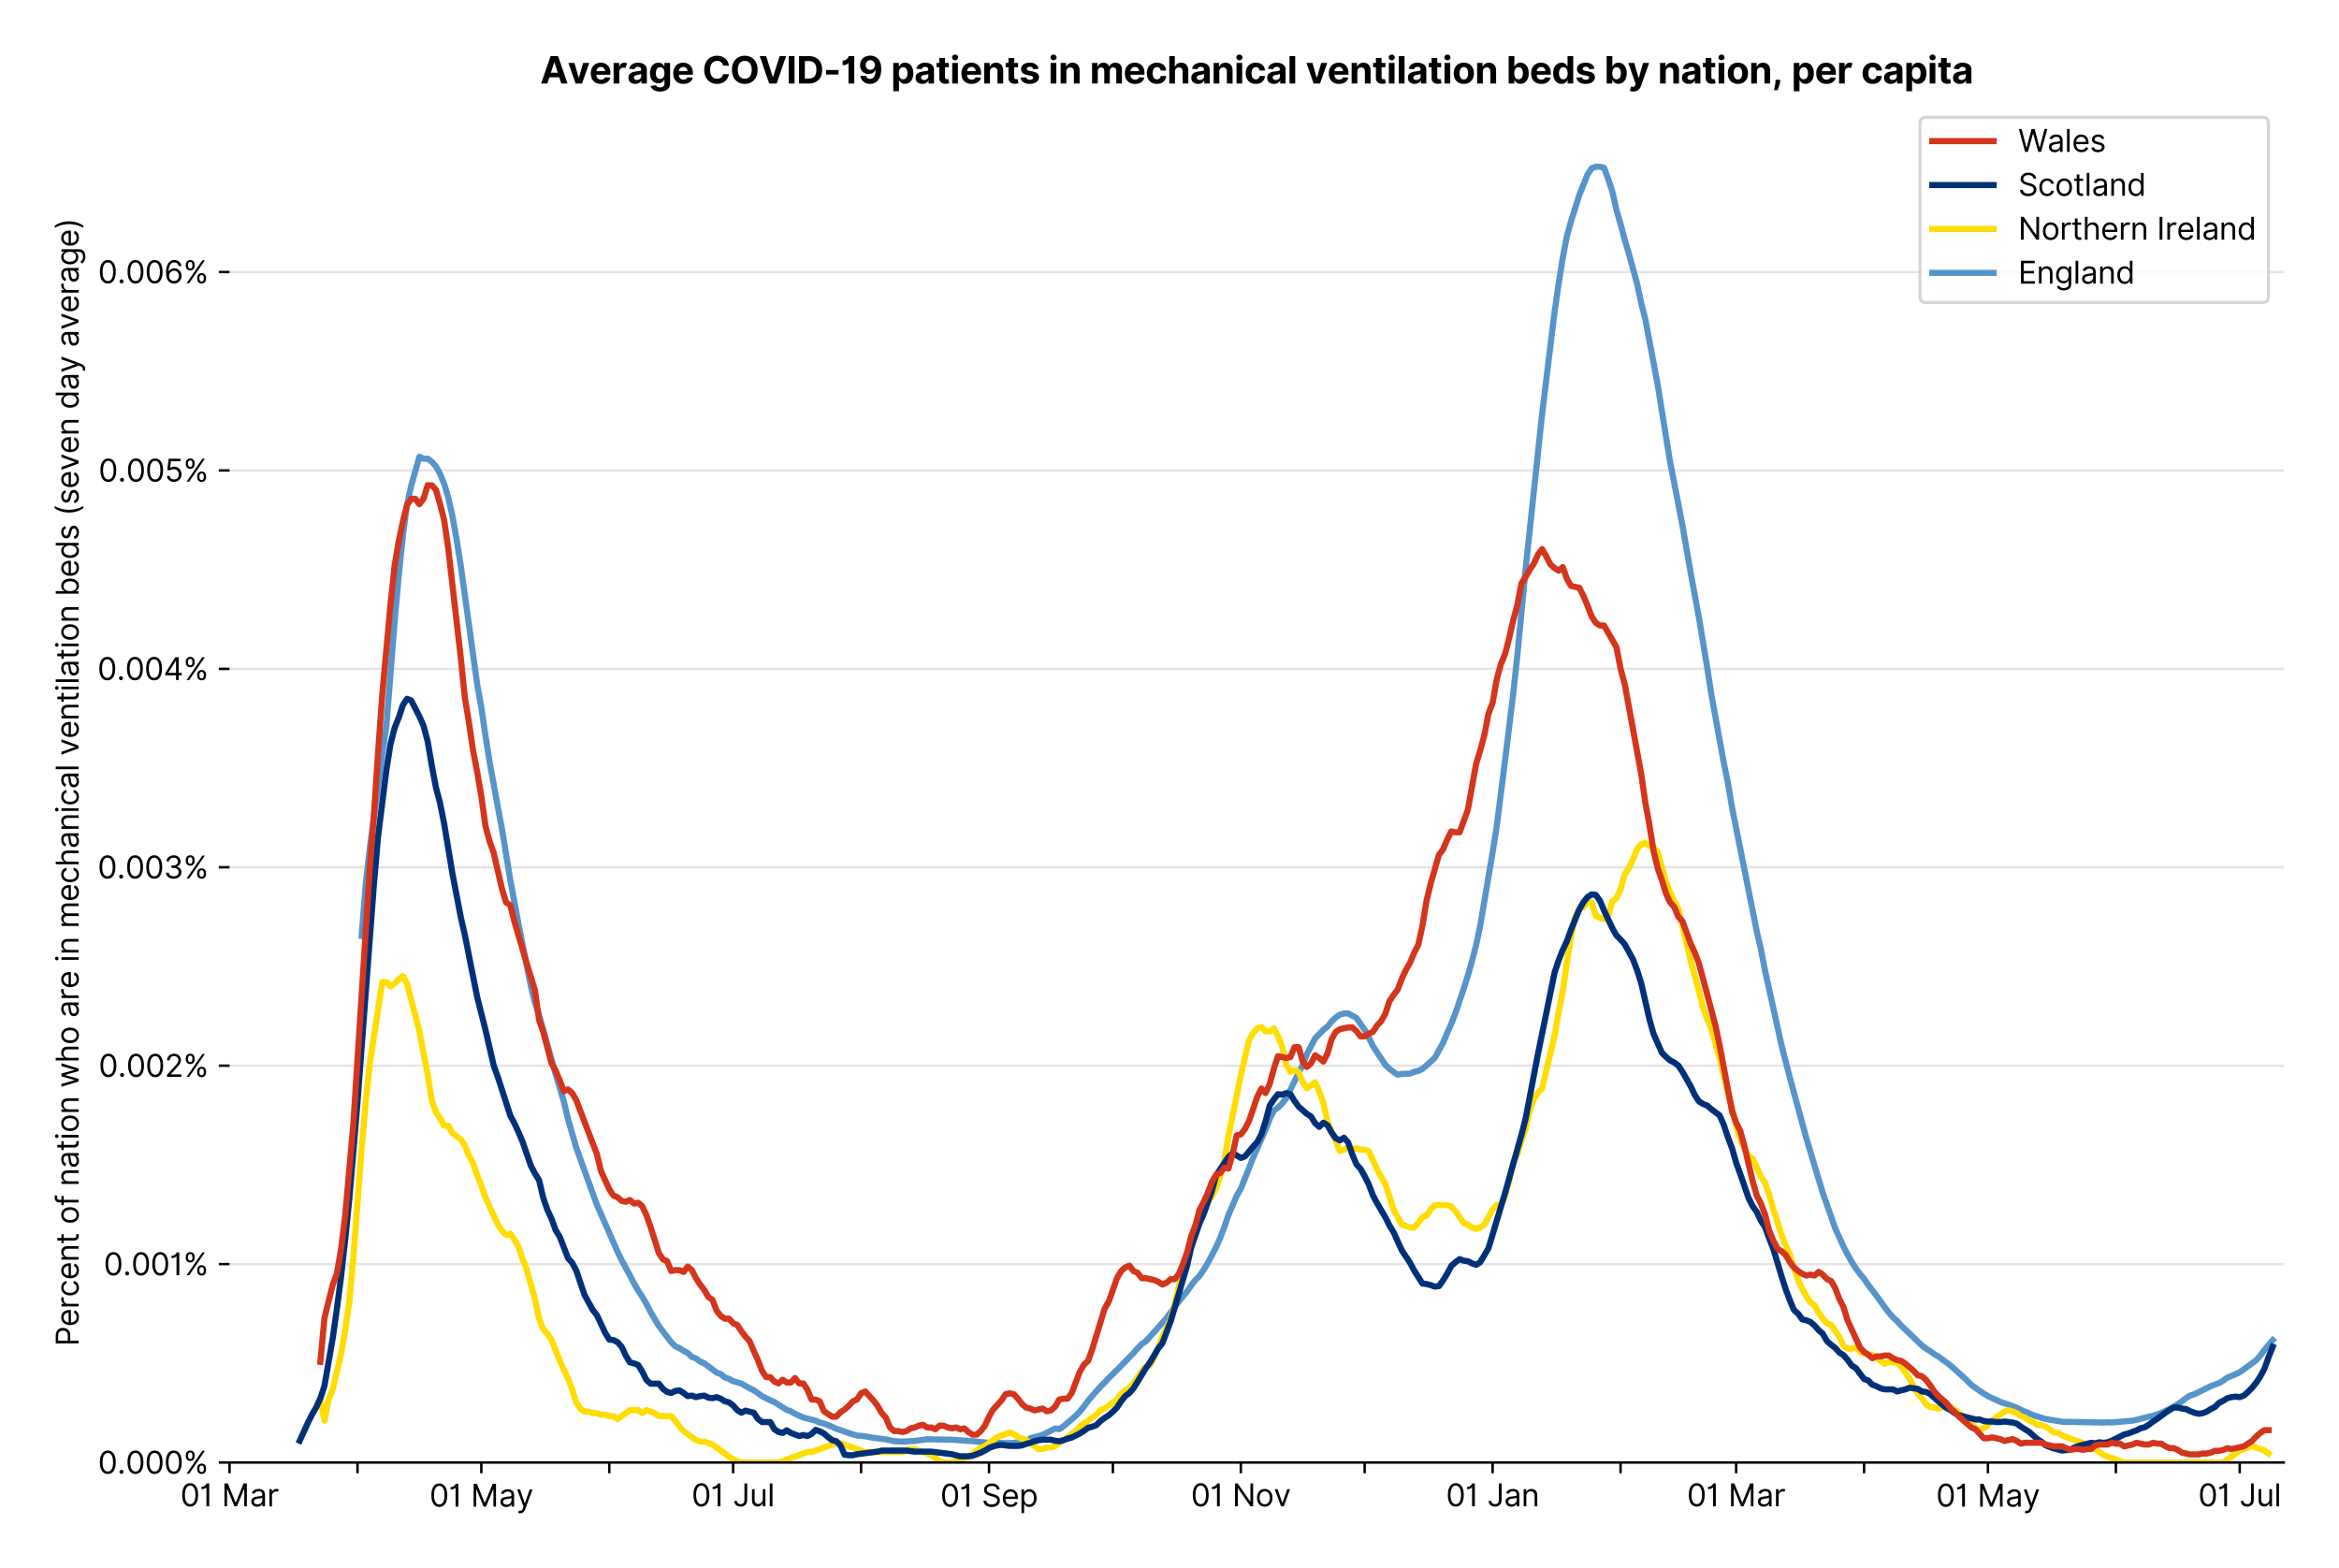 <?xml version="1.0" encoding="utf-8" standalone="no"?>
<!DOCTYPE svg PUBLIC "-//W3C//DTD SVG 1.1//EN"
  "http://www.w3.org/Graphics/SVG/1.1/DTD/svg11.dtd">
<svg version="1.1" viewBox="0 0 762.425 511.234" xmlns="http://www.w3.org/2000/svg" xmlns:xlink="http://www.w3.org/1999/xlink">
 <defs>
  <style type="text/css">*{stroke-linecap:butt;stroke-linejoin:round;}</style>
 </defs>
 <g id="figure_1">
  <g id="patch_1">
   <path d="M 0 511.234 
L 762.425 511.234 
L 762.425 0 
L 0 0 
z
" style="fill:#ffffff;"/>
  </g>
  <g id="axes_1">
   <g id="patch_2">
    <path d="M 74.825 476.745 
L 744.425 476.745 
L 744.425 33.225 
L 74.825 33.225 
z
" style="fill:#ffffff;"/>
   </g>
   <g id="matplotlib.axis_1">
    <g id="xtick_1">
     <g id="line2d_1">
      <defs>
       <path d="M 0 0 
L 0 3.5 
" id="m108ad3f1e0" style="stroke:#000000;stroke-width:0.8;"/>
      </defs>
      <g>
       <use style="stroke:#000000;stroke-width:0.8;" x="74.825" xlink:href="#m108ad3f1e0" y="476.745"/>
      </g>
     </g>
     <g id="text_1">
      <!-- 01 Mar -->
      <g transform="translate(58.788 491.018)scale(0.1 -0.1)">
       <defs>
        <path d="M 2000 -64 
Q 1230 -64 806 561 
Q 382 1186 382 2327 
Q 382 3459 809 4088 
Q 1236 4718 2000 4718 
Q 2764 4718 3191 4088 
Q 3618 3459 3618 2327 
Q 3618 1186 3194 561 
Q 2771 -64 2000 -64 
z
M 2000 436 
Q 2509 436 2791 927 
Q 3073 1418 3073 2327 
Q 3073 3234 2789 3730 
Q 2505 4227 2000 4227 
Q 1496 4227 1211 3730 
Q 927 3234 927 2327 
Q 927 1418 1210 927 
Q 1493 436 2000 436 
z
" id="Inter-Regular-30" transform="scale(0.016)"/>
        <path d="M 1973 4655 
L 1973 0 
L 1409 0 
L 1409 3836 
L 1373 3836 
Q 1341 3773 1209 3692 
Q 1077 3611 868 3551 
Q 659 3491 391 3491 
L 391 3964 
Q 661 3964 859 4061 
Q 1057 4159 1190 4291 
Q 1323 4423 1392 4529 
Q 1461 4636 1473 4655 
L 1973 4655 
z
" id="Inter-Regular-31" transform="scale(0.016)"/>
        <path id="Inter-Regular-20" transform="scale(0.016)"/>
        <path d="M 564 4655 
L 1236 4655 
L 2818 791 
L 2873 791 
L 4455 4655 
L 5127 4655 
L 5127 0 
L 4600 0 
L 4600 3536 
L 4555 3536 
L 3100 0 
L 2591 0 
L 1136 3536 
L 1091 3536 
L 1091 0 
L 564 0 
L 564 4655 
z
" id="Inter-Regular-4d" transform="scale(0.016)"/>
        <path d="M 1518 -82 
Q 1186 -82 916 44 
Q 646 170 486 410 
Q 327 650 327 991 
Q 327 1291 445 1478 
Q 564 1666 761 1773 
Q 959 1880 1199 1933 
Q 1439 1986 1682 2018 
Q 2000 2059 2199 2080 
Q 2398 2102 2490 2154 
Q 2582 2207 2582 2336 
L 2582 2355 
Q 2582 2691 2399 2877 
Q 2216 3064 1846 3064 
Q 1461 3064 1243 2895 
Q 1025 2727 936 2536 
L 427 2718 
Q 564 3036 792 3214 
Q 1021 3393 1292 3464 
Q 1564 3536 1827 3536 
Q 1996 3536 2215 3496 
Q 2434 3457 2640 3334 
Q 2846 3211 2982 2963 
Q 3118 2716 3118 2300 
L 3118 0 
L 2582 0 
L 2582 473 
L 2555 473 
Q 2500 359 2373 229 
Q 2246 100 2034 9 
Q 1823 -82 1518 -82 
z
M 1600 400 
Q 1918 400 2137 525 
Q 2357 650 2469 847 
Q 2582 1045 2582 1264 
L 2582 1755 
Q 2548 1714 2433 1681 
Q 2318 1648 2169 1624 
Q 2021 1600 1881 1583 
Q 1741 1566 1655 1555 
Q 1446 1527 1265 1467 
Q 1084 1407 974 1287 
Q 864 1168 864 964 
Q 864 684 1072 542 
Q 1280 400 1600 400 
z
" id="Inter-Regular-61" transform="scale(0.016)"/>
        <path d="M 491 0 
L 491 3491 
L 1009 3491 
L 1009 2964 
L 1046 2964 
Q 1139 3223 1389 3384 
Q 1639 3545 1955 3545 
Q 2100 3545 2209 3511 
Q 2318 3477 2400 3418 
L 2218 2964 
Q 2161 2993 2085 3010 
Q 2009 3027 1909 3027 
Q 1527 3027 1277 2794 
Q 1027 2561 1027 2209 
L 1027 0 
L 491 0 
z
" id="Inter-Regular-72" transform="scale(0.016)"/>
       </defs>
       <use xlink:href="#Inter-Regular-30"/>
       <use x="62.5" xlink:href="#Inter-Regular-31"/>
       <use x="106.676" xlink:href="#Inter-Regular-20"/>
       <use x="134.801" xlink:href="#Inter-Regular-4d"/>
       <use x="225.994" xlink:href="#Inter-Regular-61"/>
       <use x="282.386" xlink:href="#Inter-Regular-72"/>
      </g>
     </g>
    </g>
    <g id="xtick_2">
     <g id="line2d_2">
      <g>
       <use style="stroke:#000000;stroke-width:0.8;" x="116.534" xlink:href="#m108ad3f1e0" y="476.745"/>
      </g>
     </g>
    </g>
    <g id="xtick_3">
     <g id="line2d_3">
      <g>
       <use style="stroke:#000000;stroke-width:0.8;" x="156.898" xlink:href="#m108ad3f1e0" y="476.745"/>
      </g>
     </g>
     <g id="text_2">
      <!-- 01 May -->
      <g transform="translate(139.994 491.117)scale(0.1 -0.1)">
       <defs>
        <path d="M 818 -1355 
Q 682 -1355 575 -1333 
Q 468 -1311 427 -1291 
L 564 -818 
Q 857 -893 1053 -814 
Q 1250 -736 1391 -345 
L 1509 -18 
L 218 3491 
L 800 3491 
L 1764 709 
L 1800 709 
L 2764 3491 
L 3346 3491 
L 1846 -564 
Q 1550 -1355 818 -1355 
z
" id="Inter-Regular-79" transform="scale(0.016)"/>
       </defs>
       <use xlink:href="#Inter-Regular-30"/>
       <use x="62.5" xlink:href="#Inter-Regular-31"/>
       <use x="106.676" xlink:href="#Inter-Regular-20"/>
       <use x="134.801" xlink:href="#Inter-Regular-4d"/>
       <use x="225.994" xlink:href="#Inter-Regular-61"/>
       <use x="282.386" xlink:href="#Inter-Regular-79"/>
      </g>
     </g>
    </g>
    <g id="xtick_4">
     <g id="line2d_4">
      <g>
       <use style="stroke:#000000;stroke-width:0.8;" x="198.607" xlink:href="#m108ad3f1e0" y="476.745"/>
      </g>
     </g>
    </g>
    <g id="xtick_5">
     <g id="line2d_5">
      <g>
       <use style="stroke:#000000;stroke-width:0.8;" x="238.97" xlink:href="#m108ad3f1e0" y="476.745"/>
      </g>
     </g>
     <g id="text_3">
      <!-- 01 Jul -->
      <g transform="translate(225.426 491.018)scale(0.1 -0.1)">
       <defs>
        <path d="M 2346 4655 
L 2909 4655 
L 2909 1327 
Q 2909 657 2549 296 
Q 2189 -64 1582 -64 
Q 1200 -64 902 76 
Q 605 216 434 475 
Q 264 734 264 1091 
L 818 1091 
Q 818 795 1034 615 
Q 1250 436 1582 436 
Q 1948 436 2147 664 
Q 2346 893 2346 1327 
L 2346 4655 
z
" id="Inter-Regular-4a" transform="scale(0.016)"/>
        <path d="M 2691 1427 
L 2691 3491 
L 3227 3491 
L 3227 0 
L 2691 0 
L 2691 591 
L 2655 591 
Q 2532 325 2273 140 
Q 2014 -45 1618 -45 
Q 1127 -45 809 280 
Q 491 605 491 1273 
L 491 3491 
L 1027 3491 
L 1027 1309 
Q 1027 927 1242 700 
Q 1457 473 1791 473 
Q 1991 473 2199 575 
Q 2407 677 2549 888 
Q 2691 1100 2691 1427 
z
" id="Inter-Regular-75" transform="scale(0.016)"/>
        <path d="M 1027 4655 
L 1027 0 
L 491 0 
L 491 4655 
L 1027 4655 
z
" id="Inter-Regular-6c" transform="scale(0.016)"/>
       </defs>
       <use xlink:href="#Inter-Regular-30"/>
       <use x="62.5" xlink:href="#Inter-Regular-31"/>
       <use x="106.676" xlink:href="#Inter-Regular-20"/>
       <use x="134.801" xlink:href="#Inter-Regular-4a"/>
       <use x="189.063" xlink:href="#Inter-Regular-75"/>
       <use x="247.159" xlink:href="#Inter-Regular-6c"/>
      </g>
     </g>
    </g>
    <g id="xtick_6">
     <g id="line2d_6">
      <g>
       <use style="stroke:#000000;stroke-width:0.8;" x="280.679" xlink:href="#m108ad3f1e0" y="476.745"/>
      </g>
     </g>
    </g>
    <g id="xtick_7">
     <g id="line2d_7">
      <g>
       <use style="stroke:#000000;stroke-width:0.8;" x="322.388" xlink:href="#m108ad3f1e0" y="476.745"/>
      </g>
     </g>
     <g id="text_4">
      <!-- 01 Sep -->
      <g transform="translate(306.501 491.117)scale(0.1 -0.1)">
       <defs>
        <path d="M 3109 3491 
Q 3068 3836 2777 4027 
Q 2486 4218 2064 4218 
Q 1600 4218 1318 3999 
Q 1036 3780 1036 3445 
Q 1036 3195 1189 3042 
Q 1343 2889 1553 2803 
Q 1764 2718 1936 2673 
L 2409 2545 
Q 2591 2498 2815 2414 
Q 3039 2330 3244 2185 
Q 3450 2041 3584 1816 
Q 3718 1591 3718 1264 
Q 3718 886 3521 581 
Q 3325 277 2949 97 
Q 2573 -82 2036 -82 
Q 1286 -82 845 272 
Q 405 627 364 1200 
L 946 1200 
Q 968 936 1124 764 
Q 1280 593 1519 510 
Q 1759 427 2036 427 
Q 2359 427 2616 533 
Q 2873 639 3023 828 
Q 3173 1018 3173 1273 
Q 3173 1505 3043 1650 
Q 2914 1795 2702 1886 
Q 2491 1977 2246 2045 
L 1673 2209 
Q 1127 2366 809 2657 
Q 491 2948 491 3418 
Q 491 3809 703 4101 
Q 916 4393 1276 4555 
Q 1636 4718 2082 4718 
Q 2532 4718 2882 4558 
Q 3232 4398 3437 4120 
Q 3643 3843 3655 3491 
L 3109 3491 
z
" id="Inter-Regular-53" transform="scale(0.016)"/>
        <path d="M 1955 -73 
Q 1450 -73 1085 151 
Q 721 375 524 778 
Q 327 1182 327 1718 
Q 327 2255 524 2665 
Q 721 3075 1074 3305 
Q 1427 3536 1900 3536 
Q 2173 3536 2439 3445 
Q 2705 3355 2923 3151 
Q 3141 2948 3270 2614 
Q 3400 2280 3400 1791 
L 3400 1564 
L 866 1564 
Q 884 1005 1183 707 
Q 1482 409 1955 409 
Q 2271 409 2498 545 
Q 2725 682 2827 955 
L 3346 809 
Q 3223 414 2854 170 
Q 2486 -73 1955 -73 
z
M 866 2027 
L 2855 2027 
Q 2855 2470 2595 2762 
Q 2336 3055 1900 3055 
Q 1593 3055 1368 2911 
Q 1143 2768 1013 2533 
Q 884 2298 866 2027 
z
" id="Inter-Regular-65" transform="scale(0.016)"/>
        <path d="M 491 -1309 
L 491 3491 
L 1009 3491 
L 1009 2936 
L 1073 2936 
Q 1132 3027 1237 3169 
Q 1343 3311 1542 3423 
Q 1741 3536 2082 3536 
Q 2523 3536 2859 3315 
Q 3196 3095 3384 2690 
Q 3573 2286 3573 1736 
Q 3573 1182 3384 776 
Q 3196 370 2861 148 
Q 2527 -73 2091 -73 
Q 1755 -73 1552 39 
Q 1350 152 1241 296 
Q 1132 441 1073 536 
L 1027 536 
L 1027 -1309 
L 491 -1309 
z
M 1018 1745 
Q 1018 1152 1276 780 
Q 1534 409 2018 409 
Q 2355 409 2581 587 
Q 2807 766 2921 1069 
Q 3036 1373 3036 1745 
Q 3036 2114 2923 2410 
Q 2811 2707 2585 2881 
Q 2359 3055 2018 3055 
Q 1527 3055 1272 2693 
Q 1018 2332 1018 1745 
z
" id="Inter-Regular-70" transform="scale(0.016)"/>
       </defs>
       <use xlink:href="#Inter-Regular-30"/>
       <use x="62.5" xlink:href="#Inter-Regular-31"/>
       <use x="106.676" xlink:href="#Inter-Regular-20"/>
       <use x="134.801" xlink:href="#Inter-Regular-53"/>
       <use x="198.58" xlink:href="#Inter-Regular-65"/>
       <use x="256.818" xlink:href="#Inter-Regular-70"/>
      </g>
     </g>
    </g>
    <g id="xtick_8">
     <g id="line2d_8">
      <g>
       <use style="stroke:#000000;stroke-width:0.8;" x="362.752" xlink:href="#m108ad3f1e0" y="476.745"/>
      </g>
     </g>
    </g>
    <g id="xtick_9">
     <g id="line2d_9">
      <g>
       <use style="stroke:#000000;stroke-width:0.8;" x="404.461" xlink:href="#m108ad3f1e0" y="476.745"/>
      </g>
     </g>
     <g id="text_5">
      <!-- 01 Nov -->
      <g transform="translate(388.19 491.018)scale(0.1 -0.1)">
       <defs>
        <path d="M 4255 4655 
L 4255 0 
L 3709 0 
L 1173 3655 
L 1127 3655 
L 1127 0 
L 564 0 
L 564 4655 
L 1109 4655 
L 3655 991 
L 3700 991 
L 3700 4655 
L 4255 4655 
z
" id="Inter-Regular-4e" transform="scale(0.016)"/>
        <path d="M 1909 -73 
Q 1436 -73 1080 152 
Q 725 377 526 781 
Q 327 1186 327 1727 
Q 327 2273 526 2679 
Q 725 3086 1080 3311 
Q 1436 3536 1909 3536 
Q 2382 3536 2737 3311 
Q 3093 3086 3292 2679 
Q 3491 2273 3491 1727 
Q 3491 1186 3292 781 
Q 3093 377 2737 152 
Q 2382 -73 1909 -73 
z
M 1909 409 
Q 2268 409 2500 593 
Q 2732 777 2843 1077 
Q 2955 1377 2955 1727 
Q 2955 2077 2843 2379 
Q 2732 2682 2500 2868 
Q 2268 3055 1909 3055 
Q 1550 3055 1318 2868 
Q 1086 2682 975 2379 
Q 864 2077 864 1727 
Q 864 1377 975 1077 
Q 1086 777 1318 593 
Q 1550 409 1909 409 
z
" id="Inter-Regular-6f" transform="scale(0.016)"/>
        <path d="M 3346 3491 
L 2055 0 
L 1509 0 
L 218 3491 
L 800 3491 
L 1764 709 
L 1800 709 
L 2764 3491 
L 3346 3491 
z
" id="Inter-Regular-76" transform="scale(0.016)"/>
       </defs>
       <use xlink:href="#Inter-Regular-30"/>
       <use x="62.5" xlink:href="#Inter-Regular-31"/>
       <use x="106.676" xlink:href="#Inter-Regular-20"/>
       <use x="134.801" xlink:href="#Inter-Regular-4e"/>
       <use x="210.085" xlink:href="#Inter-Regular-6f"/>
       <use x="269.744" xlink:href="#Inter-Regular-76"/>
      </g>
     </g>
    </g>
    <g id="xtick_10">
     <g id="line2d_10">
      <g>
       <use style="stroke:#000000;stroke-width:0.8;" x="444.824" xlink:href="#m108ad3f1e0" y="476.745"/>
      </g>
     </g>
    </g>
    <g id="xtick_11">
     <g id="line2d_11">
      <g>
       <use style="stroke:#000000;stroke-width:0.8;" x="486.533" xlink:href="#m108ad3f1e0" y="476.745"/>
      </g>
     </g>
     <g id="text_6">
      <!-- 01 Jan -->
      <g transform="translate(471.334 491.018)scale(0.1 -0.1)">
       <defs>
        <path d="M 1027 2100 
L 1027 0 
L 491 0 
L 491 3491 
L 1009 3491 
L 1009 2945 
L 1055 2945 
Q 1177 3211 1427 3373 
Q 1677 3536 2073 3536 
Q 2602 3536 2928 3211 
Q 3255 2886 3255 2218 
L 3255 0 
L 2718 0 
L 2718 2182 
Q 2718 2593 2504 2824 
Q 2291 3055 1918 3055 
Q 1534 3055 1280 2806 
Q 1027 2557 1027 2100 
z
" id="Inter-Regular-6e" transform="scale(0.016)"/>
       </defs>
       <use xlink:href="#Inter-Regular-30"/>
       <use x="62.5" xlink:href="#Inter-Regular-31"/>
       <use x="106.676" xlink:href="#Inter-Regular-20"/>
       <use x="134.801" xlink:href="#Inter-Regular-4a"/>
       <use x="189.063" xlink:href="#Inter-Regular-61"/>
       <use x="245.455" xlink:href="#Inter-Regular-6e"/>
      </g>
     </g>
    </g>
    <g id="xtick_12">
     <g id="line2d_12">
      <g>
       <use style="stroke:#000000;stroke-width:0.8;" x="528.242" xlink:href="#m108ad3f1e0" y="476.745"/>
      </g>
     </g>
    </g>
    <g id="xtick_13">
     <g id="line2d_13">
      <g>
       <use style="stroke:#000000;stroke-width:0.8;" x="565.915" xlink:href="#m108ad3f1e0" y="476.745"/>
      </g>
     </g>
     <g id="text_7">
      <!-- 01 Mar -->
      <g transform="translate(549.878 491.018)scale(0.1 -0.1)">
       <use xlink:href="#Inter-Regular-30"/>
       <use x="62.5" xlink:href="#Inter-Regular-31"/>
       <use x="106.676" xlink:href="#Inter-Regular-20"/>
       <use x="134.801" xlink:href="#Inter-Regular-4d"/>
       <use x="225.994" xlink:href="#Inter-Regular-61"/>
       <use x="282.386" xlink:href="#Inter-Regular-72"/>
      </g>
     </g>
    </g>
    <g id="xtick_14">
     <g id="line2d_14">
      <g>
       <use style="stroke:#000000;stroke-width:0.8;" x="607.624" xlink:href="#m108ad3f1e0" y="476.745"/>
      </g>
     </g>
    </g>
    <g id="xtick_15">
     <g id="line2d_15">
      <g>
       <use style="stroke:#000000;stroke-width:0.8;" x="647.987" xlink:href="#m108ad3f1e0" y="476.745"/>
      </g>
     </g>
     <g id="text_8">
      <!-- 01 May -->
      <g transform="translate(631.084 491.117)scale(0.1 -0.1)">
       <use xlink:href="#Inter-Regular-30"/>
       <use x="62.5" xlink:href="#Inter-Regular-31"/>
       <use x="106.676" xlink:href="#Inter-Regular-20"/>
       <use x="134.801" xlink:href="#Inter-Regular-4d"/>
       <use x="225.994" xlink:href="#Inter-Regular-61"/>
       <use x="282.386" xlink:href="#Inter-Regular-79"/>
      </g>
     </g>
    </g>
    <g id="xtick_16">
     <g id="line2d_16">
      <g>
       <use style="stroke:#000000;stroke-width:0.8;" x="689.696" xlink:href="#m108ad3f1e0" y="476.745"/>
      </g>
     </g>
    </g>
    <g id="xtick_17">
     <g id="line2d_17">
      <g>
       <use style="stroke:#000000;stroke-width:0.8;" x="730.06" xlink:href="#m108ad3f1e0" y="476.745"/>
      </g>
     </g>
     <g id="text_9">
      <!-- 01 Jul -->
      <g transform="translate(716.516 491.018)scale(0.1 -0.1)">
       <use xlink:href="#Inter-Regular-30"/>
       <use x="62.5" xlink:href="#Inter-Regular-31"/>
       <use x="106.676" xlink:href="#Inter-Regular-20"/>
       <use x="134.801" xlink:href="#Inter-Regular-4a"/>
       <use x="189.063" xlink:href="#Inter-Regular-75"/>
       <use x="247.159" xlink:href="#Inter-Regular-6c"/>
      </g>
     </g>
    </g>
   </g>
   <g id="matplotlib.axis_2">
    <g id="ytick_1">
     <g id="line2d_18">
      <path clip-path="url(#pa068d66bbe)" d="M 74.825 476.745 
L 744.425 476.745 
" style="fill:none;stroke:#e5e5e5;stroke-linecap:square;stroke-width:0.8;"/>
     </g>
     <g id="line2d_19">
      <defs>
       <path d="M 0 0 
L -3.5 0 
" id="m200333a2f2" style="stroke:#000000;stroke-width:0.8;"/>
      </defs>
      <g>
       <use style="stroke:#000000;stroke-width:0.8;" x="74.825" xlink:href="#m200333a2f2" y="476.745"/>
      </g>
     </g>
     <g id="text_10">
      <!-- 0.000% -->
      <g transform="translate(31.944 480.382)scale(0.1 -0.1)">
       <defs>
        <path d="M 882 -36 
Q 714 -36 593 84 
Q 473 205 473 373 
Q 473 541 593 661 
Q 714 782 882 782 
Q 1050 782 1170 661 
Q 1291 541 1291 373 
Q 1291 205 1170 84 
Q 1050 -36 882 -36 
z
" id="Inter-Regular-2e" transform="scale(0.016)"/>
        <path d="M 2855 873 
L 2855 1118 
Q 2855 1373 2960 1585 
Q 3066 1798 3269 1926 
Q 3473 2055 3764 2055 
Q 4059 2055 4259 1926 
Q 4459 1798 4561 1585 
Q 4664 1373 4664 1118 
L 4664 873 
Q 4664 618 4560 405 
Q 4457 193 4256 64 
Q 4055 -64 3764 -64 
Q 3468 -64 3266 64 
Q 3064 193 2959 405 
Q 2855 618 2855 873 
z
M 536 3536 
L 536 3782 
Q 536 4036 642 4248 
Q 748 4461 951 4589 
Q 1155 4718 1446 4718 
Q 1741 4718 1941 4589 
Q 2141 4461 2243 4248 
Q 2346 4036 2346 3782 
L 2346 3536 
Q 2346 3282 2242 3069 
Q 2139 2857 1937 2728 
Q 1736 2600 1446 2600 
Q 1150 2600 948 2728 
Q 746 2857 641 3069 
Q 536 3282 536 3536 
z
M 709 0 
L 3909 4655 
L 4427 4655 
L 1227 0 
L 709 0 
z
M 3318 1118 
L 3318 873 
Q 3318 661 3418 494 
Q 3518 327 3764 327 
Q 4002 327 4101 494 
Q 4200 661 4200 873 
L 4200 1118 
Q 4200 1330 4104 1497 
Q 4009 1664 3764 1664 
Q 3525 1664 3421 1497 
Q 3318 1330 3318 1118 
z
M 1000 3782 
L 1000 3536 
Q 1000 3325 1100 3158 
Q 1200 2991 1446 2991 
Q 1684 2991 1783 3158 
Q 1882 3325 1882 3536 
L 1882 3782 
Q 1882 3993 1786 4160 
Q 1691 4327 1446 4327 
Q 1207 4327 1103 4160 
Q 1000 3993 1000 3782 
z
" id="Inter-Regular-25" transform="scale(0.016)"/>
       </defs>
       <use xlink:href="#Inter-Regular-30"/>
       <use x="62.5" xlink:href="#Inter-Regular-2e"/>
       <use x="90.057" xlink:href="#Inter-Regular-30"/>
       <use x="152.557" xlink:href="#Inter-Regular-30"/>
       <use x="215.057" xlink:href="#Inter-Regular-30"/>
       <use x="277.557" xlink:href="#Inter-Regular-25"/>
      </g>
     </g>
    </g>
    <g id="ytick_2">
     <g id="line2d_20">
      <path clip-path="url(#pa068d66bbe)" d="M 74.825 412.067 
L 744.425 412.067 
" style="fill:none;stroke:#e5e5e5;stroke-linecap:square;stroke-width:0.8;"/>
     </g>
     <g id="line2d_21">
      <g>
       <use style="stroke:#000000;stroke-width:0.8;" x="74.825" xlink:href="#m200333a2f2" y="412.067"/>
      </g>
     </g>
     <g id="text_11">
      <!-- 0.001% -->
      <g transform="translate(33.777 415.704)scale(0.1 -0.1)">
       <use xlink:href="#Inter-Regular-30"/>
       <use x="62.5" xlink:href="#Inter-Regular-2e"/>
       <use x="90.057" xlink:href="#Inter-Regular-30"/>
       <use x="152.557" xlink:href="#Inter-Regular-30"/>
       <use x="215.057" xlink:href="#Inter-Regular-31"/>
       <use x="259.233" xlink:href="#Inter-Regular-25"/>
      </g>
     </g>
    </g>
    <g id="ytick_3">
     <g id="line2d_22">
      <path clip-path="url(#pa068d66bbe)" d="M 74.825 347.389 
L 744.425 347.389 
" style="fill:none;stroke:#e5e5e5;stroke-linecap:square;stroke-width:0.8;"/>
     </g>
     <g id="line2d_23">
      <g>
       <use style="stroke:#000000;stroke-width:0.8;" x="74.825" xlink:href="#m200333a2f2" y="347.389"/>
      </g>
     </g>
     <g id="text_12">
      <!-- 0.002% -->
      <g transform="translate(32.142 351.026)scale(0.1 -0.1)">
       <defs>
        <path d="M 482 0 
L 482 409 
L 2018 2091 
Q 2289 2386 2464 2605 
Q 2639 2825 2724 3019 
Q 2809 3214 2809 3427 
Q 2809 3795 2553 4011 
Q 2298 4227 1918 4227 
Q 1514 4227 1275 3985 
Q 1036 3743 1036 3345 
L 500 3345 
Q 500 3755 688 4064 
Q 877 4373 1203 4545 
Q 1530 4718 1936 4718 
Q 2346 4718 2661 4545 
Q 2977 4373 3156 4079 
Q 3336 3786 3336 3427 
Q 3336 3170 3244 2926 
Q 3152 2682 2926 2383 
Q 2700 2084 2300 1655 
L 1255 536 
L 1255 500 
L 3418 500 
L 3418 0 
L 482 0 
z
" id="Inter-Regular-32" transform="scale(0.016)"/>
       </defs>
       <use xlink:href="#Inter-Regular-30"/>
       <use x="62.5" xlink:href="#Inter-Regular-2e"/>
       <use x="90.057" xlink:href="#Inter-Regular-30"/>
       <use x="152.557" xlink:href="#Inter-Regular-30"/>
       <use x="215.057" xlink:href="#Inter-Regular-32"/>
       <use x="275.568" xlink:href="#Inter-Regular-25"/>
      </g>
     </g>
    </g>
    <g id="ytick_4">
     <g id="line2d_24">
      <path clip-path="url(#pa068d66bbe)" d="M 74.825 282.711 
L 744.425 282.711 
" style="fill:none;stroke:#e5e5e5;stroke-linecap:square;stroke-width:0.8;"/>
     </g>
     <g id="line2d_25">
      <g>
       <use style="stroke:#000000;stroke-width:0.8;" x="74.825" xlink:href="#m200333a2f2" y="282.711"/>
      </g>
     </g>
     <g id="text_13">
      <!-- 0.003% -->
      <g transform="translate(31.83 286.348)scale(0.1 -0.1)">
       <defs>
        <path d="M 2055 -64 
Q 1605 -64 1253 90 
Q 902 245 696 521 
Q 491 798 473 1164 
L 1046 1164 
Q 1071 827 1356 631 
Q 1641 436 2046 436 
Q 2493 436 2783 664 
Q 3073 893 3073 1264 
Q 3073 1650 2787 1893 
Q 2502 2136 1973 2136 
L 1600 2136 
L 1600 2636 
L 1973 2636 
Q 2386 2636 2647 2856 
Q 2909 3077 2909 3445 
Q 2909 3798 2679 4012 
Q 2450 4227 2064 4227 
Q 1823 4227 1610 4139 
Q 1398 4052 1264 3887 
Q 1130 3723 1118 3491 
L 573 3491 
Q 586 3857 793 4133 
Q 1000 4409 1335 4563 
Q 1671 4718 2073 4718 
Q 2505 4718 2814 4544 
Q 3123 4370 3289 4086 
Q 3455 3802 3455 3473 
Q 3455 3080 3249 2802 
Q 3043 2525 2691 2418 
L 2691 2382 
Q 3132 2309 3379 2008 
Q 3627 1707 3627 1264 
Q 3627 884 3421 583 
Q 3216 282 2861 109 
Q 2507 -64 2055 -64 
z
" id="Inter-Regular-33" transform="scale(0.016)"/>
       </defs>
       <use xlink:href="#Inter-Regular-30"/>
       <use x="62.5" xlink:href="#Inter-Regular-2e"/>
       <use x="90.057" xlink:href="#Inter-Regular-30"/>
       <use x="152.557" xlink:href="#Inter-Regular-30"/>
       <use x="215.057" xlink:href="#Inter-Regular-33"/>
       <use x="278.693" xlink:href="#Inter-Regular-25"/>
      </g>
     </g>
    </g>
    <g id="ytick_5">
     <g id="line2d_26">
      <path clip-path="url(#pa068d66bbe)" d="M 74.825 218.033 
L 744.425 218.033 
" style="fill:none;stroke:#e5e5e5;stroke-linecap:square;stroke-width:0.8;"/>
     </g>
     <g id="line2d_27">
      <g>
       <use style="stroke:#000000;stroke-width:0.8;" x="74.825" xlink:href="#m200333a2f2" y="218.033"/>
      </g>
     </g>
     <g id="text_14">
      <!-- 0.004% -->
      <g transform="translate(31.773 221.67)scale(0.1 -0.1)">
       <defs>
        <path d="M 373 955 
L 373 1418 
L 2418 4655 
L 3100 4655 
L 3100 1455 
L 3736 1455 
L 3736 955 
L 3100 955 
L 3100 0 
L 2564 0 
L 2564 955 
L 373 955 
z
M 2564 1455 
L 2564 3936 
L 2527 3936 
L 982 1491 
L 982 1455 
L 2564 1455 
z
" id="Inter-Regular-34" transform="scale(0.016)"/>
       </defs>
       <use xlink:href="#Inter-Regular-30"/>
       <use x="62.5" xlink:href="#Inter-Regular-2e"/>
       <use x="90.057" xlink:href="#Inter-Regular-30"/>
       <use x="152.557" xlink:href="#Inter-Regular-30"/>
       <use x="215.057" xlink:href="#Inter-Regular-34"/>
       <use x="279.261" xlink:href="#Inter-Regular-25"/>
      </g>
     </g>
    </g>
    <g id="ytick_6">
     <g id="line2d_28">
      <path clip-path="url(#pa068d66bbe)" d="M 74.825 153.355 
L 744.425 153.355 
" style="fill:none;stroke:#e5e5e5;stroke-linecap:square;stroke-width:0.8;"/>
     </g>
     <g id="line2d_29">
      <g>
       <use style="stroke:#000000;stroke-width:0.8;" x="74.825" xlink:href="#m200333a2f2" y="153.355"/>
      </g>
     </g>
     <g id="text_15">
      <!-- 0.005% -->
      <g transform="translate(32.114 156.992)scale(0.1 -0.1)">
       <defs>
        <path d="M 1936 -64 
Q 1536 -64 1216 95 
Q 896 255 702 532 
Q 509 809 491 1164 
L 1036 1164 
Q 1068 848 1324 642 
Q 1580 436 1936 436 
Q 2223 436 2447 570 
Q 2671 705 2799 940 
Q 2927 1175 2927 1473 
Q 2927 1777 2794 2017 
Q 2661 2257 2429 2395 
Q 2198 2534 1900 2536 
Q 1686 2539 1461 2472 
Q 1236 2405 1091 2300 
L 564 2364 
L 846 4655 
L 3264 4655 
L 3264 4155 
L 1318 4155 
L 1155 2782 
L 1182 2782 
Q 1325 2895 1541 2970 
Q 1757 3045 1991 3045 
Q 2418 3045 2753 2842 
Q 3089 2639 3281 2286 
Q 3473 1934 3473 1482 
Q 3473 1036 3274 687 
Q 3075 339 2727 137 
Q 2380 -64 1936 -64 
z
" id="Inter-Regular-35" transform="scale(0.016)"/>
       </defs>
       <use xlink:href="#Inter-Regular-30"/>
       <use x="62.5" xlink:href="#Inter-Regular-2e"/>
       <use x="90.057" xlink:href="#Inter-Regular-30"/>
       <use x="152.557" xlink:href="#Inter-Regular-30"/>
       <use x="215.057" xlink:href="#Inter-Regular-35"/>
       <use x="275.852" xlink:href="#Inter-Regular-25"/>
      </g>
     </g>
    </g>
    <g id="ytick_7">
     <g id="line2d_30">
      <path clip-path="url(#pa068d66bbe)" d="M 74.825 88.677 
L 744.425 88.677 
" style="fill:none;stroke:#e5e5e5;stroke-linecap:square;stroke-width:0.8;"/>
     </g>
     <g id="line2d_31">
      <g>
       <use style="stroke:#000000;stroke-width:0.8;" x="74.825" xlink:href="#m200333a2f2" y="88.677"/>
      </g>
     </g>
     <g id="text_16">
      <!-- 0.006% -->
      <g transform="translate(31.958 92.314)scale(0.1 -0.1)">
       <defs>
        <path d="M 2027 -64 
Q 1741 -59 1454 45 
Q 1168 150 932 399 
Q 696 648 552 1074 
Q 409 1500 409 2145 
Q 409 3386 861 4056 
Q 1314 4727 2100 4727 
Q 2686 4727 3073 4384 
Q 3461 4041 3546 3491 
L 2991 3491 
Q 2914 3811 2691 4019 
Q 2468 4227 2100 4227 
Q 1559 4227 1249 3755 
Q 939 3284 936 2427 
L 973 2427 
Q 1164 2716 1461 2880 
Q 1759 3045 2118 3045 
Q 2518 3045 2850 2846 
Q 3182 2648 3382 2299 
Q 3582 1950 3582 1500 
Q 3582 1068 3389 710 
Q 3196 352 2847 142 
Q 2498 -68 2027 -64 
z
M 2027 436 
Q 2314 436 2542 579 
Q 2771 723 2903 964 
Q 3036 1205 3036 1500 
Q 3036 1789 2908 2026 
Q 2780 2264 2556 2404 
Q 2332 2545 2046 2545 
Q 1757 2545 1525 2397 
Q 1293 2250 1157 2010 
Q 1021 1770 1018 1491 
Q 1018 1214 1149 973 
Q 1280 732 1508 584 
Q 1736 436 2027 436 
z
" id="Inter-Regular-36" transform="scale(0.016)"/>
       </defs>
       <use xlink:href="#Inter-Regular-30"/>
       <use x="62.5" xlink:href="#Inter-Regular-2e"/>
       <use x="90.057" xlink:href="#Inter-Regular-30"/>
       <use x="152.557" xlink:href="#Inter-Regular-30"/>
       <use x="215.057" xlink:href="#Inter-Regular-36"/>
       <use x="277.415" xlink:href="#Inter-Regular-25"/>
      </g>
     </g>
    </g>
    <g id="text_17">
     <!-- Percent of nation who are in mechanical ventilation beds (seven day average) -->
     <g transform="translate(25.614 438.816)rotate(-90)scale(0.1 -0.1)">
      <defs>
       <path d="M 564 0 
L 564 4655 
L 2136 4655 
Q 2684 4655 3033 4458 
Q 3382 4261 3550 3927 
Q 3718 3593 3718 3182 
Q 3718 2770 3551 2434 
Q 3384 2098 3036 1899 
Q 2689 1700 2146 1700 
L 1127 1700 
L 1127 0 
L 564 0 
z
M 1127 2200 
L 2127 2200 
Q 2689 2200 2926 2482 
Q 3164 2764 3164 3182 
Q 3164 3602 2925 3878 
Q 2686 4155 2118 4155 
L 1127 4155 
L 1127 2200 
z
" id="Inter-Regular-50" transform="scale(0.016)"/>
       <path d="M 1909 -73 
Q 1418 -73 1063 159 
Q 709 391 518 798 
Q 327 1205 327 1727 
Q 327 2259 524 2667 
Q 721 3075 1074 3305 
Q 1427 3536 1900 3536 
Q 2268 3536 2563 3400 
Q 2859 3264 3047 3018 
Q 3236 2773 3282 2445 
L 2746 2445 
Q 2684 2684 2474 2869 
Q 2264 3055 1909 3055 
Q 1439 3055 1151 2697 
Q 864 2339 864 1745 
Q 864 1139 1148 774 
Q 1432 409 1909 409 
Q 2223 409 2447 570 
Q 2671 732 2746 1018 
L 3282 1018 
Q 3236 709 3058 462 
Q 2880 216 2588 71 
Q 2296 -73 1909 -73 
z
" id="Inter-Regular-63" transform="scale(0.016)"/>
       <path d="M 2009 3491 
L 2009 3036 
L 1264 3036 
L 1264 1000 
Q 1264 773 1331 660 
Q 1398 548 1503 510 
Q 1609 473 1727 473 
Q 1816 473 1873 483 
Q 1930 493 1964 500 
L 2073 18 
Q 2018 -2 1920 -23 
Q 1823 -45 1673 -45 
Q 1446 -45 1228 52 
Q 1011 150 869 350 
Q 727 550 727 855 
L 727 3036 
L 200 3036 
L 200 3491 
L 727 3491 
L 727 4327 
L 1264 4327 
L 1264 3491 
L 2009 3491 
z
" id="Inter-Regular-74" transform="scale(0.016)"/>
       <path d="M 2046 3491 
L 2046 3036 
L 1264 3036 
L 1264 0 
L 727 0 
L 727 3036 
L 164 3036 
L 164 3491 
L 727 3491 
L 727 3973 
Q 727 4273 868 4473 
Q 1009 4673 1234 4773 
Q 1459 4873 1709 4873 
Q 1907 4873 2032 4841 
Q 2157 4809 2218 4782 
L 2064 4318 
Q 2023 4332 1951 4352 
Q 1880 4373 1764 4373 
Q 1498 4373 1381 4239 
Q 1264 4105 1264 3845 
L 1264 3491 
L 2046 3491 
z
" id="Inter-Regular-66" transform="scale(0.016)"/>
       <path d="M 491 0 
L 491 3491 
L 1027 3491 
L 1027 0 
L 491 0 
z
M 764 4073 
Q 607 4073 494 4179 
Q 382 4286 382 4436 
Q 382 4586 494 4693 
Q 607 4800 764 4800 
Q 921 4800 1033 4693 
Q 1146 4586 1146 4436 
Q 1146 4286 1033 4179 
Q 921 4073 764 4073 
z
" id="Inter-Regular-69" transform="scale(0.016)"/>
       <path d="M 1282 0 
L 218 3491 
L 782 3491 
L 1536 818 
L 1573 818 
L 2318 3491 
L 2891 3491 
L 3627 827 
L 3664 827 
L 4418 3491 
L 4982 3491 
L 3918 0 
L 3391 0 
L 2627 2682 
L 2573 2682 
L 1809 0 
L 1282 0 
z
" id="Inter-Regular-77" transform="scale(0.016)"/>
       <path d="M 1027 2100 
L 1027 0 
L 491 0 
L 491 4655 
L 1027 4655 
L 1027 2945 
L 1073 2945 
Q 1196 3216 1442 3376 
Q 1689 3536 2100 3536 
Q 2636 3536 2963 3213 
Q 3291 2891 3291 2218 
L 3291 0 
L 2755 0 
L 2755 2182 
Q 2755 2598 2540 2826 
Q 2325 3055 1946 3055 
Q 1548 3055 1287 2806 
Q 1027 2557 1027 2100 
z
" id="Inter-Regular-68" transform="scale(0.016)"/>
       <path d="M 491 0 
L 491 3491 
L 1009 3491 
L 1009 2945 
L 1055 2945 
Q 1164 3225 1407 3380 
Q 1650 3536 1991 3536 
Q 2336 3536 2567 3380 
Q 2798 3225 2927 2945 
L 2964 2945 
Q 3098 3216 3366 3376 
Q 3634 3536 4009 3536 
Q 4477 3536 4775 3244 
Q 5073 2952 5073 2336 
L 5073 0 
L 4536 0 
L 4536 2336 
Q 4536 2723 4325 2889 
Q 4114 3055 3827 3055 
Q 3459 3055 3257 2833 
Q 3055 2611 3055 2273 
L 3055 0 
L 2509 0 
L 2509 2391 
Q 2509 2689 2316 2872 
Q 2123 3055 1818 3055 
Q 1609 3055 1428 2943 
Q 1248 2832 1137 2635 
Q 1027 2439 1027 2182 
L 1027 0 
L 491 0 
z
" id="Inter-Regular-6d" transform="scale(0.016)"/>
       <path d="M 564 0 
L 564 4655 
L 1100 4655 
L 1100 2936 
L 1146 2936 
Q 1205 3027 1310 3169 
Q 1416 3311 1615 3423 
Q 1814 3536 2155 3536 
Q 2596 3536 2932 3315 
Q 3268 3095 3457 2690 
Q 3646 2286 3646 1736 
Q 3646 1182 3457 776 
Q 3268 370 2934 148 
Q 2600 -73 2164 -73 
Q 1827 -73 1625 39 
Q 1423 152 1314 296 
Q 1205 441 1146 536 
L 1082 536 
L 1082 0 
L 564 0 
z
M 1091 1745 
Q 1091 1152 1349 780 
Q 1607 409 2091 409 
Q 2427 409 2653 587 
Q 2880 766 2994 1069 
Q 3109 1373 3109 1745 
Q 3109 2114 2996 2410 
Q 2884 2707 2658 2881 
Q 2432 3055 2091 3055 
Q 1600 3055 1345 2693 
Q 1091 2332 1091 1745 
z
" id="Inter-Regular-62" transform="scale(0.016)"/>
       <path d="M 1809 -73 
Q 1373 -73 1039 148 
Q 705 370 516 776 
Q 327 1182 327 1736 
Q 327 2286 516 2690 
Q 705 3095 1041 3315 
Q 1377 3536 1818 3536 
Q 2159 3536 2358 3423 
Q 2557 3311 2662 3169 
Q 2768 3027 2827 2936 
L 2873 2936 
L 2873 4655 
L 3409 4655 
L 3409 0 
L 2891 0 
L 2891 536 
L 2827 536 
Q 2768 441 2659 296 
Q 2550 152 2348 39 
Q 2146 -73 1809 -73 
z
M 1882 409 
Q 2366 409 2624 780 
Q 2882 1152 2882 1745 
Q 2882 2332 2627 2693 
Q 2373 3055 1882 3055 
Q 1541 3055 1315 2881 
Q 1089 2707 976 2410 
Q 864 2114 864 1745 
Q 864 1373 978 1069 
Q 1093 766 1319 587 
Q 1546 409 1882 409 
z
" id="Inter-Regular-64" transform="scale(0.016)"/>
       <path d="M 2964 2709 
L 2482 2573 
Q 2411 2755 2245 2914 
Q 2080 3073 1727 3073 
Q 1407 3073 1194 2926 
Q 982 2780 982 2555 
Q 982 2355 1127 2239 
Q 1273 2123 1582 2045 
L 2100 1918 
Q 3027 1691 3027 973 
Q 3027 673 2855 436 
Q 2684 200 2377 63 
Q 2071 -73 1664 -73 
Q 1130 -73 780 159 
Q 430 391 336 836 
L 846 964 
Q 989 400 1655 400 
Q 2030 400 2251 560 
Q 2473 720 2473 945 
Q 2473 1316 1955 1436 
L 1373 1573 
Q 893 1686 669 1926 
Q 446 2166 446 2527 
Q 446 2823 613 3050 
Q 780 3277 1069 3406 
Q 1359 3536 1727 3536 
Q 2246 3536 2542 3309 
Q 2839 3082 2964 2709 
z
" id="Inter-Regular-73" transform="scale(0.016)"/>
       <path d="M 682 1964 
Q 682 2823 906 3544 
Q 1130 4266 1546 4873 
L 2018 4873 
Q 1800 4573 1623 4095 
Q 1446 3618 1341 3061 
Q 1236 2505 1236 1964 
Q 1236 1423 1341 866 
Q 1446 309 1623 -168 
Q 1800 -645 2018 -945 
L 1546 -945 
Q 1130 -339 906 383 
Q 682 1105 682 1964 
z
" id="Inter-Regular-28" transform="scale(0.016)"/>
       <path d="M 1900 -1382 
Q 1316 -1382 976 -1169 
Q 636 -957 473 -682 
L 900 -382 
Q 973 -477 1084 -601 
Q 1196 -725 1390 -817 
Q 1584 -909 1900 -909 
Q 2323 -909 2598 -704 
Q 2873 -500 2873 -64 
L 2873 645 
L 2827 645 
Q 2768 550 2660 410 
Q 2552 270 2351 162 
Q 2150 55 1809 55 
Q 1386 55 1051 255 
Q 716 455 521 836 
Q 327 1218 327 1764 
Q 327 2300 516 2699 
Q 705 3098 1041 3317 
Q 1377 3536 1818 3536 
Q 2159 3536 2360 3423 
Q 2561 3311 2669 3169 
Q 2777 3027 2836 2936 
L 2891 2936 
L 2891 3491 
L 3409 3491 
L 3409 -100 
Q 3409 -550 3205 -833 
Q 3002 -1116 2660 -1249 
Q 2318 -1382 1900 -1382 
z
M 1882 536 
Q 2366 536 2624 864 
Q 2882 1193 2882 1773 
Q 2882 2339 2627 2697 
Q 2373 3055 1882 3055 
Q 1541 3055 1315 2882 
Q 1089 2709 976 2418 
Q 864 2127 864 1773 
Q 864 1227 1120 881 
Q 1377 536 1882 536 
z
" id="Inter-Regular-67" transform="scale(0.016)"/>
       <path d="M 1638 1940 
Q 1638 1081 1414 359 
Q 1191 -362 775 -969 
L 302 -969 
Q 520 -669 697 -191 
Q 875 286 979 842 
Q 1084 1399 1084 1940 
Q 1084 2481 979 3038 
Q 875 3595 697 4072 
Q 520 4549 302 4849 
L 775 4849 
Q 1191 4243 1414 3521 
Q 1638 2799 1638 1940 
z
" id="Inter-Regular-29" transform="scale(0.016)"/>
      </defs>
      <use xlink:href="#Inter-Regular-50"/>
      <use x="63.494" xlink:href="#Inter-Regular-65"/>
      <use x="121.733" xlink:href="#Inter-Regular-72"/>
      <use x="160.085" xlink:href="#Inter-Regular-63"/>
      <use x="215.909" xlink:href="#Inter-Regular-65"/>
      <use x="274.148" xlink:href="#Inter-Regular-6e"/>
      <use x="332.671" xlink:href="#Inter-Regular-74"/>
      <use x="369.034" xlink:href="#Inter-Regular-20"/>
      <use x="397.159" xlink:href="#Inter-Regular-6f"/>
      <use x="456.818" xlink:href="#Inter-Regular-66"/>
      <use x="492.898" xlink:href="#Inter-Regular-20"/>
      <use x="521.023" xlink:href="#Inter-Regular-6e"/>
      <use x="579.546" xlink:href="#Inter-Regular-61"/>
      <use x="635.938" xlink:href="#Inter-Regular-74"/>
      <use x="672.301" xlink:href="#Inter-Regular-69"/>
      <use x="696.023" xlink:href="#Inter-Regular-6f"/>
      <use x="755.682" xlink:href="#Inter-Regular-6e"/>
      <use x="814.205" xlink:href="#Inter-Regular-20"/>
      <use x="842.33" xlink:href="#Inter-Regular-77"/>
      <use x="923.58" xlink:href="#Inter-Regular-68"/>
      <use x="982.671" xlink:href="#Inter-Regular-6f"/>
      <use x="1042.33" xlink:href="#Inter-Regular-20"/>
      <use x="1070.455" xlink:href="#Inter-Regular-61"/>
      <use x="1126.847" xlink:href="#Inter-Regular-72"/>
      <use x="1165.199" xlink:href="#Inter-Regular-65"/>
      <use x="1223.438" xlink:href="#Inter-Regular-20"/>
      <use x="1251.563" xlink:href="#Inter-Regular-69"/>
      <use x="1275.284" xlink:href="#Inter-Regular-6e"/>
      <use x="1333.807" xlink:href="#Inter-Regular-20"/>
      <use x="1361.932" xlink:href="#Inter-Regular-6d"/>
      <use x="1448.864" xlink:href="#Inter-Regular-65"/>
      <use x="1507.103" xlink:href="#Inter-Regular-63"/>
      <use x="1562.926" xlink:href="#Inter-Regular-68"/>
      <use x="1622.017" xlink:href="#Inter-Regular-61"/>
      <use x="1678.409" xlink:href="#Inter-Regular-6e"/>
      <use x="1736.932" xlink:href="#Inter-Regular-69"/>
      <use x="1760.654" xlink:href="#Inter-Regular-63"/>
      <use x="1816.478" xlink:href="#Inter-Regular-61"/>
      <use x="1872.87" xlink:href="#Inter-Regular-6c"/>
      <use x="1896.591" xlink:href="#Inter-Regular-20"/>
      <use x="1924.716" xlink:href="#Inter-Regular-76"/>
      <use x="1980.398" xlink:href="#Inter-Regular-65"/>
      <use x="2038.637" xlink:href="#Inter-Regular-6e"/>
      <use x="2097.159" xlink:href="#Inter-Regular-74"/>
      <use x="2133.523" xlink:href="#Inter-Regular-69"/>
      <use x="2157.245" xlink:href="#Inter-Regular-6c"/>
      <use x="2180.966" xlink:href="#Inter-Regular-61"/>
      <use x="2237.358" xlink:href="#Inter-Regular-74"/>
      <use x="2273.722" xlink:href="#Inter-Regular-69"/>
      <use x="2297.444" xlink:href="#Inter-Regular-6f"/>
      <use x="2357.103" xlink:href="#Inter-Regular-6e"/>
      <use x="2415.625" xlink:href="#Inter-Regular-20"/>
      <use x="2443.75" xlink:href="#Inter-Regular-62"/>
      <use x="2505.824" xlink:href="#Inter-Regular-65"/>
      <use x="2564.063" xlink:href="#Inter-Regular-64"/>
      <use x="2626.137" xlink:href="#Inter-Regular-73"/>
      <use x="2678.41" xlink:href="#Inter-Regular-20"/>
      <use x="2706.535" xlink:href="#Inter-Regular-28"/>
      <use x="2742.756" xlink:href="#Inter-Regular-73"/>
      <use x="2795.029" xlink:href="#Inter-Regular-65"/>
      <use x="2853.267" xlink:href="#Inter-Regular-76"/>
      <use x="2908.949" xlink:href="#Inter-Regular-65"/>
      <use x="2967.188" xlink:href="#Inter-Regular-6e"/>
      <use x="3025.711" xlink:href="#Inter-Regular-20"/>
      <use x="3053.836" xlink:href="#Inter-Regular-64"/>
      <use x="3115.91" xlink:href="#Inter-Regular-61"/>
      <use x="3172.302" xlink:href="#Inter-Regular-79"/>
      <use x="3227.983" xlink:href="#Inter-Regular-20"/>
      <use x="3256.108" xlink:href="#Inter-Regular-61"/>
      <use x="3312.501" xlink:href="#Inter-Regular-76"/>
      <use x="3368.182" xlink:href="#Inter-Regular-65"/>
      <use x="3426.421" xlink:href="#Inter-Regular-72"/>
      <use x="3464.773" xlink:href="#Inter-Regular-61"/>
      <use x="3521.165" xlink:href="#Inter-Regular-67"/>
      <use x="3582.103" xlink:href="#Inter-Regular-65"/>
      <use x="3640.341" xlink:href="#Inter-Regular-29"/>
     </g>
    </g>
   </g>
   <g id="line2d_32">
    <path clip-path="url(#pa068d66bbe)" d="M 117.879 305.073 
L 119.225 288.182 
L 120.57 276.346 
L 124.607 245.685 
L 125.952 236.654 
L 128.643 202.444 
L 129.989 187.424 
L 131.334 174.555 
L 132.679 164.574 
L 134.025 158.386 
L 136.716 148.897 
L 138.061 149.554 
L 139.407 149.505 
L 140.752 150.506 
L 142.098 152.016 
L 143.443 154.446 
L 144.788 157.745 
L 146.134 162.26 
L 147.479 168.268 
L 148.825 175.868 
L 150.17 184.256 
L 155.552 223.111 
L 156.898 230.662 
L 158.243 239.871 
L 159.588 248.309 
L 162.279 263.099 
L 163.625 270.24 
L 166.316 286.754 
L 169.007 301.183 
L 173.043 321.456 
L 174.388 326.889 
L 175.734 330.927 
L 181.116 350.166 
L 183.807 359.113 
L 185.152 364.825 
L 187.843 374.083 
L 190.534 381.618 
L 194.57 392.748 
L 201.297 408.014 
L 202.643 410.788 
L 205.334 415.778 
L 206.679 418.372 
L 208.025 420.687 
L 209.37 422.755 
L 210.716 425.037 
L 212.061 427.663 
L 214.752 432.243 
L 218.788 437.512 
L 220.134 438.891 
L 221.479 439.466 
L 222.825 440.336 
L 224.17 441.025 
L 225.516 442.306 
L 226.861 442.814 
L 228.207 443.816 
L 229.552 444.407 
L 233.588 447.427 
L 234.934 447.903 
L 236.279 449.019 
L 237.625 449.479 
L 238.97 450.201 
L 241.661 451.006 
L 244.352 452.532 
L 245.697 453.189 
L 248.388 455.093 
L 251.079 456.472 
L 252.425 457.03 
L 256.461 459.591 
L 257.806 460.051 
L 259.152 460.855 
L 261.843 462.07 
L 265.879 463.104 
L 267.225 463.744 
L 268.57 464.023 
L 271.261 465.107 
L 272.606 465.73 
L 277.988 467.585 
L 279.334 467.93 
L 282.025 468.209 
L 284.715 468.685 
L 288.752 469.21 
L 291.443 469.785 
L 294.134 469.933 
L 298.17 469.703 
L 302.206 469.161 
L 304.897 469.227 
L 310.279 469.309 
L 317.006 469.785 
L 322.388 470.343 
L 323.734 470.277 
L 327.77 470.409 
L 329.115 470.409 
L 333.152 470.113 
L 334.497 470.048 
L 335.843 468.816 
L 338.534 468.127 
L 339.879 467.7 
L 342.57 466.387 
L 343.915 465.632 
L 345.261 465.862 
L 346.606 464.992 
L 350.643 461.512 
L 351.988 460.116 
L 353.334 458.458 
L 354.679 456.62 
L 357.37 453.484 
L 358.715 451.991 
L 360.061 450.677 
L 361.406 449.2 
L 364.097 446.574 
L 369.479 441.042 
L 370.824 439.499 
L 372.17 438.136 
L 373.515 437.217 
L 377.552 432.703 
L 380.243 429.682 
L 382.933 425.923 
L 386.97 420.916 
L 388.315 418.963 
L 389.661 417.256 
L 391.006 415.91 
L 392.352 413.94 
L 393.697 411.691 
L 396.388 406.569 
L 397.733 403.565 
L 399.079 400.02 
L 400.424 396.096 
L 403.115 389.809 
L 404.461 387.495 
L 407.152 380.732 
L 408.497 377.301 
L 412.533 368.223 
L 413.879 364.727 
L 415.224 362.018 
L 416.57 361.099 
L 417.915 359.72 
L 419.261 358.046 
L 423.297 349.674 
L 424.642 347.211 
L 425.988 343.633 
L 428.679 338.478 
L 431.37 335.704 
L 432.715 334.637 
L 434.061 332.979 
L 435.406 331.699 
L 436.752 330.747 
L 438.097 330.369 
L 439.442 330.353 
L 442.133 331.814 
L 444.824 335.721 
L 446.17 338.199 
L 447.515 340.99 
L 450.206 345.045 
L 451.552 347.129 
L 452.897 348.377 
L 454.242 349.427 
L 455.588 350.33 
L 456.933 350.068 
L 459.624 349.986 
L 460.97 349.395 
L 462.315 349.099 
L 463.661 348.426 
L 465.006 347.293 
L 467.697 344.815 
L 470.388 339.956 
L 471.733 336.673 
L 473.079 333.718 
L 474.424 330.254 
L 477.115 322.276 
L 478.461 318.025 
L 479.806 313.281 
L 481.151 308.126 
L 482.497 301.741 
L 486.533 277.857 
L 487.879 269.337 
L 490.57 248.095 
L 493.261 226 
L 494.606 213.607 
L 497.297 185.422 
L 502.679 134.846 
L 505.37 112.734 
L 506.715 101.818 
L 508.06 92.461 
L 509.406 84.008 
L 510.751 76.982 
L 512.097 72.123 
L 514.788 63.603 
L 517.479 56.889 
L 518.824 54.854 
L 520.17 54.345 
L 521.515 54.361 
L 522.86 54.723 
L 524.206 58.35 
L 525.551 62.372 
L 526.897 68.446 
L 528.242 73.042 
L 529.588 78.131 
L 530.933 82.629 
L 533.624 92.461 
L 534.97 98.814 
L 536.315 104.051 
L 540.351 125.44 
L 543.042 142.249 
L 544.388 150.572 
L 547.079 164.344 
L 548.424 171.354 
L 551.115 186.833 
L 553.806 201.394 
L 556.497 217.711 
L 557.842 226.378 
L 561.879 248.621 
L 563.224 255.105 
L 564.569 263.181 
L 572.642 303.596 
L 573.988 309.456 
L 575.333 316.383 
L 580.715 340.777 
L 583.406 351.217 
L 588.788 371.014 
L 594.169 388.89 
L 598.206 400.364 
L 600.897 406.323 
L 602.242 408.95 
L 603.588 411.313 
L 604.933 413.431 
L 606.278 415.269 
L 607.624 416.845 
L 608.969 418.864 
L 611.66 422.377 
L 614.351 426.12 
L 615.697 427.893 
L 617.042 429.42 
L 618.388 430.634 
L 619.733 432.128 
L 626.46 438.563 
L 627.806 439.613 
L 629.151 440.434 
L 630.497 441.419 
L 631.842 442.174 
L 635.878 445.178 
L 638.569 447.624 
L 639.915 448.806 
L 642.606 451.433 
L 645.297 453.402 
L 647.987 455.11 
L 652.024 456.964 
L 656.06 458.376 
L 657.406 458.902 
L 658.751 459.575 
L 661.442 460.707 
L 662.787 461.331 
L 666.824 462.562 
L 672.206 463.465 
L 674.897 463.498 
L 685.66 463.711 
L 687.006 463.646 
L 688.351 463.695 
L 695.078 463.104 
L 696.424 462.841 
L 700.46 461.774 
L 701.806 461.512 
L 704.496 460.609 
L 708.533 458.573 
L 711.224 456.8 
L 712.569 455.75 
L 713.915 454.913 
L 715.26 454.502 
L 720.642 451.843 
L 723.333 450.842 
L 724.678 450.054 
L 726.024 449.069 
L 728.715 447.969 
L 730.06 447.329 
L 735.442 443.422 
L 736.787 441.879 
L 738.133 440.024 
L 740.824 436.856 
L 740.824 436.856 
" style="fill:none;stroke:#5694ca;stroke-linecap:square;stroke-width:2;"/>
   </g>
   <g id="line2d_33">
    <path clip-path="url(#pa068d66bbe)" d="M 104.425 456.252 
L 105.77 463.083 
L 107.116 456.252 
L 108.461 452.837 
L 111.152 441.452 
L 112.498 433.807 
L 113.843 424.537 
L 115.189 409.899 
L 117.879 374.28 
L 119.225 359.155 
L 120.57 346.469 
L 124.607 320.121 
L 125.952 320.121 
L 127.298 321.584 
L 128.643 320.608 
L 129.989 319.145 
L 131.334 318.169 
L 132.679 320.608 
L 134.025 325.976 
L 135.37 330.855 
L 136.716 336.222 
L 139.407 350.372 
L 140.752 358.667 
L 142.098 362.57 
L 143.443 364.522 
L 144.788 366.961 
L 146.134 366.961 
L 147.479 369.401 
L 150.17 371.353 
L 151.516 373.305 
L 152.861 376.72 
L 154.207 379.16 
L 155.552 383.063 
L 156.898 386.479 
L 158.243 390.382 
L 162.279 399.165 
L 163.625 401.116 
L 164.97 402.58 
L 166.316 402.092 
L 167.661 404.044 
L 169.007 406.484 
L 170.352 410.387 
L 171.698 413.802 
L 174.388 423.561 
L 175.734 429.904 
L 177.079 433.32 
L 178.425 434.783 
L 179.77 436.735 
L 182.461 443.566 
L 185.152 449.421 
L 186.498 452.837 
L 187.843 457.228 
L 189.188 459.18 
L 190.534 460.155 
L 191.879 460.155 
L 193.225 460.643 
L 194.57 460.643 
L 195.916 461.131 
L 197.261 461.131 
L 198.607 461.619 
L 199.952 461.619 
L 201.297 462.595 
L 205.334 459.668 
L 208.025 459.668 
L 209.37 460.643 
L 210.716 459.668 
L 213.407 460.643 
L 214.752 461.619 
L 218.788 461.619 
L 220.134 463.083 
L 221.479 465.035 
L 222.825 466.499 
L 226.861 469.426 
L 228.207 469.914 
L 229.552 469.914 
L 232.243 470.89 
L 238.97 475.769 
L 241.661 476.745 
L 253.77 476.745 
L 263.188 473.33 
L 264.534 473.33 
L 272.606 470.402 
L 273.952 470.402 
L 282.025 473.33 
L 294.134 473.33 
L 296.825 472.354 
L 298.17 472.354 
L 303.552 474.305 
L 306.243 476.257 
L 307.588 476.745 
L 310.279 476.745 
L 315.661 474.793 
L 319.697 471.866 
L 321.043 471.378 
L 325.079 468.45 
L 329.115 466.986 
L 330.461 467.474 
L 331.806 468.45 
L 334.497 469.426 
L 338.534 472.354 
L 339.879 472.354 
L 341.224 471.866 
L 342.57 471.866 
L 343.915 471.378 
L 350.643 466.499 
L 351.988 465.035 
L 357.37 461.131 
L 358.715 459.668 
L 360.061 459.18 
L 364.097 456.252 
L 365.443 454.3 
L 368.134 452.349 
L 369.479 450.885 
L 372.17 446.981 
L 373.515 445.518 
L 374.861 445.03 
L 376.206 442.59 
L 378.897 435.759 
L 381.588 429.904 
L 382.933 425.025 
L 385.624 413.802 
L 388.315 404.044 
L 389.661 399.653 
L 391.006 396.725 
L 393.697 391.846 
L 395.043 389.894 
L 396.388 387.454 
L 397.733 383.551 
L 399.079 378.184 
L 400.424 370.377 
L 403.115 357.203 
L 404.461 350.372 
L 407.152 339.15 
L 408.497 336.71 
L 409.843 335.246 
L 411.188 334.758 
L 412.533 336.222 
L 413.879 336.222 
L 415.224 335.246 
L 416.57 337.686 
L 417.915 341.101 
L 419.261 346.957 
L 420.606 349.396 
L 421.952 348.908 
L 423.297 349.396 
L 424.642 352.812 
L 425.988 354.763 
L 428.679 352.812 
L 430.024 355.739 
L 431.37 359.643 
L 432.715 365.498 
L 434.061 368.913 
L 435.406 371.841 
L 436.752 375.256 
L 438.097 374.768 
L 439.442 373.792 
L 440.788 374.768 
L 442.133 374.28 
L 443.479 374.768 
L 444.824 374.768 
L 446.17 375.256 
L 448.861 381.111 
L 451.552 385.991 
L 452.897 389.894 
L 454.242 394.285 
L 456.933 399.165 
L 459.624 400.141 
L 460.97 400.141 
L 462.315 398.677 
L 463.661 396.725 
L 465.006 396.237 
L 466.351 394.285 
L 467.697 392.822 
L 471.733 392.822 
L 473.079 393.31 
L 474.424 394.773 
L 477.115 398.677 
L 478.461 399.165 
L 479.806 400.141 
L 481.151 400.628 
L 482.497 400.141 
L 483.842 399.165 
L 486.533 394.285 
L 487.879 392.822 
L 489.224 392.822 
L 490.57 389.894 
L 491.915 385.015 
L 493.261 378.672 
L 494.606 376.232 
L 495.951 371.841 
L 497.297 367.937 
L 498.642 362.082 
L 499.988 358.179 
L 501.333 356.227 
L 502.679 354.763 
L 506.715 337.686 
L 508.06 329.879 
L 509.406 323.048 
L 510.751 313.777 
L 512.097 305.483 
L 513.442 298.652 
L 514.788 296.212 
L 516.133 295.724 
L 517.479 293.772 
L 518.824 294.26 
L 520.17 298.652 
L 522.86 299.628 
L 524.206 298.652 
L 525.551 293.772 
L 526.897 292.797 
L 528.242 289.869 
L 529.588 284.99 
L 530.933 283.038 
L 532.279 280.111 
L 533.624 276.695 
L 534.97 275.231 
L 536.315 274.743 
L 537.66 275.719 
L 539.006 276.207 
L 540.351 277.671 
L 543.042 287.429 
L 544.388 290.845 
L 545.733 293.772 
L 547.079 296.212 
L 551.115 313.29 
L 553.806 323.048 
L 555.151 328.415 
L 556.497 332.319 
L 557.842 335.246 
L 560.533 345.005 
L 563.224 356.227 
L 564.569 361.106 
L 565.915 366.961 
L 567.26 371.353 
L 568.606 374.28 
L 569.951 376.72 
L 571.297 377.696 
L 573.988 383.551 
L 575.333 385.503 
L 576.679 389.406 
L 578.024 394.285 
L 579.369 398.189 
L 580.715 402.58 
L 582.06 405.996 
L 583.406 408.923 
L 584.751 413.315 
L 586.097 417.218 
L 587.442 420.146 
L 588.788 422.585 
L 590.133 424.537 
L 591.479 425.513 
L 592.824 427.952 
L 594.169 429.904 
L 595.515 431.368 
L 596.86 431.856 
L 599.551 435.759 
L 600.897 438.687 
L 602.242 439.663 
L 603.588 439.663 
L 604.933 439.175 
L 606.278 440.638 
L 608.969 441.614 
L 610.315 441.614 
L 614.351 444.542 
L 615.697 444.054 
L 618.388 444.054 
L 619.733 445.518 
L 622.424 449.421 
L 625.115 454.3 
L 626.46 455.764 
L 627.806 457.716 
L 629.151 458.692 
L 630.497 458.692 
L 631.842 459.18 
L 634.533 458.204 
L 635.878 458.692 
L 641.26 462.595 
L 643.951 465.523 
L 645.297 466.011 
L 646.642 465.523 
L 647.987 464.547 
L 649.333 463.083 
L 653.369 460.155 
L 654.715 459.668 
L 657.406 460.643 
L 658.751 461.619 
L 660.097 462.107 
L 661.442 463.083 
L 662.787 463.571 
L 664.133 464.547 
L 665.478 464.547 
L 666.824 465.035 
L 669.515 466.986 
L 670.86 466.986 
L 672.206 467.962 
L 678.933 470.402 
L 680.278 471.378 
L 682.969 472.354 
L 685.66 474.305 
L 692.387 476.745 
L 724.678 476.745 
L 730.06 472.842 
L 734.096 471.378 
L 738.133 472.842 
L 739.478 473.817 
L 739.478 473.817 
" style="fill:none;stroke:#ffdd00;stroke-linecap:square;stroke-width:2;"/>
   </g>
   <g id="line2d_34">
    <path clip-path="url(#pa068d66bbe)" d="M 97.698 469.642 
L 100.389 463.723 
L 101.734 461.059 
L 103.079 458.75 
L 104.425 455.83 
L 105.77 451.715 
L 108.461 436.155 
L 109.807 426.685 
L 111.152 416.368 
L 112.498 404.191 
L 113.843 391 
L 116.534 359.204 
L 121.916 287.834 
L 123.261 272.444 
L 125.952 250.966 
L 127.298 242.509 
L 128.643 237.267 
L 129.989 233.884 
L 131.334 229.825 
L 132.679 227.796 
L 134.025 228.303 
L 136.716 233.546 
L 138.061 236.59 
L 139.407 241.664 
L 140.752 249.613 
L 142.098 256.716 
L 143.443 261.789 
L 144.788 268.554 
L 147.479 284.79 
L 150.17 298.827 
L 151.516 304.747 
L 155.552 325.042 
L 158.243 335.696 
L 160.934 347.366 
L 162.279 351.086 
L 166.316 363.602 
L 167.661 366.138 
L 169.007 369.014 
L 170.352 372.227 
L 173.043 380.007 
L 174.388 382.543 
L 175.734 384.742 
L 177.079 390.492 
L 178.425 394.382 
L 179.77 397.257 
L 181.116 400.978 
L 182.461 403.176 
L 185.152 410.11 
L 186.498 411.633 
L 187.843 414.169 
L 190.534 422.118 
L 193.225 427.023 
L 194.57 428.714 
L 197.261 434.464 
L 198.607 436.663 
L 199.952 436.832 
L 201.297 437.508 
L 202.643 439.031 
L 203.988 441.906 
L 205.334 444.104 
L 206.679 444.442 
L 208.025 444.95 
L 209.37 447.148 
L 210.716 449.854 
L 212.061 451.038 
L 214.752 451.038 
L 216.097 452.73 
L 217.443 453.744 
L 218.788 454.082 
L 220.134 453.406 
L 221.479 453.237 
L 222.825 454.082 
L 224.17 455.097 
L 225.516 454.928 
L 226.861 455.435 
L 228.207 455.097 
L 229.552 454.928 
L 230.897 455.605 
L 232.243 455.774 
L 233.588 455.435 
L 234.934 455.943 
L 236.279 456.788 
L 237.625 457.127 
L 238.97 458.141 
L 240.316 459.664 
L 241.661 460.509 
L 243.006 459.833 
L 245.697 460.509 
L 247.043 462.539 
L 248.388 463.553 
L 251.079 463.553 
L 252.425 465.921 
L 253.77 466.767 
L 255.116 467.105 
L 256.461 466.259 
L 257.806 467.105 
L 260.497 468.12 
L 261.843 467.781 
L 263.188 468.12 
L 264.534 467.443 
L 265.879 466.09 
L 267.225 466.598 
L 268.57 467.274 
L 269.916 468.458 
L 271.261 469.473 
L 272.606 469.811 
L 273.952 471.164 
L 275.297 474.208 
L 276.643 474.377 
L 277.988 474.377 
L 279.334 474.039 
L 286.061 473.193 
L 287.406 472.855 
L 295.479 472.855 
L 298.17 473.193 
L 303.552 473.193 
L 310.279 474.039 
L 312.97 474.716 
L 315.661 474.716 
L 317.006 474.546 
L 319.697 473.532 
L 321.043 472.855 
L 322.388 472.01 
L 323.734 471.502 
L 325.079 471.164 
L 326.424 470.995 
L 329.115 471.333 
L 331.806 471.333 
L 333.152 471.164 
L 334.497 470.657 
L 335.843 470.318 
L 337.188 469.811 
L 338.534 469.473 
L 339.879 469.304 
L 342.57 469.304 
L 343.915 469.642 
L 345.261 469.811 
L 346.606 469.473 
L 347.952 468.965 
L 349.297 468.627 
L 351.988 467.274 
L 353.334 466.428 
L 354.679 465.414 
L 356.024 465.076 
L 357.37 464.568 
L 358.715 463.215 
L 360.061 462.2 
L 361.406 461.355 
L 362.752 460.171 
L 364.097 458.818 
L 365.443 456.788 
L 366.788 455.097 
L 368.134 454.082 
L 369.479 452.56 
L 373.515 445.965 
L 374.861 444.104 
L 377.552 439.538 
L 378.897 437.847 
L 381.588 430.743 
L 386.97 412.478 
L 388.315 406.559 
L 391.006 398.779 
L 392.352 395.735 
L 395.043 388.124 
L 396.388 383.22 
L 400.424 377.131 
L 401.77 375.948 
L 403.115 376.624 
L 404.461 377.47 
L 405.806 376.962 
L 408.497 373.749 
L 409.843 372.227 
L 411.188 369.69 
L 412.533 365.462 
L 413.879 360.388 
L 415.224 358.359 
L 416.57 356.668 
L 417.915 356.837 
L 419.261 356.329 
L 420.606 356.668 
L 421.952 358.866 
L 423.297 360.727 
L 425.988 363.094 
L 427.333 363.94 
L 428.679 366.138 
L 430.024 367.322 
L 431.37 365.969 
L 432.715 366.815 
L 434.061 369.183 
L 435.406 371.043 
L 436.752 371.72 
L 438.097 370.874 
L 439.442 372.396 
L 440.788 376.286 
L 442.133 379.499 
L 443.479 381.021 
L 444.824 383.389 
L 446.17 386.095 
L 447.515 389.647 
L 448.861 392.183 
L 451.552 396.75 
L 452.897 399.456 
L 454.242 401.654 
L 456.933 407.574 
L 459.624 411.633 
L 460.97 414.169 
L 463.661 418.398 
L 465.006 418.567 
L 466.351 418.905 
L 467.697 419.412 
L 469.042 419.243 
L 470.388 417.383 
L 471.733 415.184 
L 473.079 412.647 
L 474.424 411.463 
L 475.77 410.449 
L 477.115 410.956 
L 478.461 411.125 
L 479.806 411.802 
L 481.151 412.309 
L 482.497 411.463 
L 485.188 406.897 
L 490.57 388.97 
L 495.951 369.859 
L 497.297 364.616 
L 501.333 343.476 
L 506.715 317.093 
L 508.06 313.034 
L 509.406 309.651 
L 510.751 306.776 
L 512.097 303.056 
L 514.788 296.46 
L 516.133 294.092 
L 517.479 292.401 
L 518.824 291.555 
L 520.17 291.724 
L 521.515 293.585 
L 522.86 296.798 
L 525.551 302.548 
L 526.897 304.916 
L 528.242 306.269 
L 529.588 307.791 
L 532.279 312.696 
L 533.624 316.247 
L 534.97 320.475 
L 537.66 332.314 
L 539.006 337.049 
L 541.697 343.138 
L 543.042 344.491 
L 544.388 345.675 
L 545.733 346.351 
L 547.079 347.366 
L 548.424 349.395 
L 551.115 354.131 
L 552.46 357.006 
L 553.806 359.035 
L 555.151 359.881 
L 556.497 360.388 
L 557.842 361.572 
L 560.533 363.602 
L 561.879 366.646 
L 563.224 370.705 
L 564.569 374.256 
L 565.915 378.992 
L 567.26 382.713 
L 569.951 390.492 
L 571.297 393.198 
L 572.642 395.059 
L 573.988 397.934 
L 575.333 399.963 
L 576.679 403.684 
L 578.024 407.066 
L 580.715 416.03 
L 582.06 420.258 
L 583.406 423.809 
L 584.751 427.023 
L 586.097 428.207 
L 587.442 430.067 
L 588.788 430.405 
L 590.133 430.913 
L 591.479 432.096 
L 592.824 433.619 
L 594.169 434.802 
L 595.515 437.17 
L 596.86 438.354 
L 598.206 439.369 
L 599.551 440.891 
L 600.897 441.737 
L 602.242 443.259 
L 603.588 445.119 
L 604.933 445.965 
L 607.624 449.516 
L 608.969 450.024 
L 610.315 451.377 
L 611.66 451.884 
L 613.006 452.56 
L 614.351 452.899 
L 617.042 452.899 
L 618.388 453.575 
L 621.078 452.899 
L 622.424 452.391 
L 625.115 452.73 
L 626.46 453.575 
L 627.806 453.744 
L 629.151 454.421 
L 633.188 457.972 
L 634.533 458.987 
L 635.878 459.664 
L 637.224 460.678 
L 638.569 461.355 
L 643.951 462.708 
L 645.297 462.708 
L 646.642 463.215 
L 647.987 463.384 
L 649.333 463.384 
L 650.678 463.553 
L 652.024 463.553 
L 653.369 463.384 
L 656.06 463.723 
L 657.406 464.061 
L 658.751 465.076 
L 661.442 466.767 
L 664.133 469.134 
L 665.478 469.98 
L 666.824 471.164 
L 669.515 472.179 
L 672.206 472.855 
L 674.897 472.517 
L 676.242 471.84 
L 677.587 471.333 
L 681.624 470.318 
L 682.969 470.487 
L 684.315 470.149 
L 685.66 470.318 
L 687.006 470.149 
L 688.351 469.642 
L 692.387 467.612 
L 693.733 467.274 
L 696.424 466.259 
L 697.769 465.583 
L 699.115 465.245 
L 700.46 464.399 
L 701.806 463.384 
L 703.151 462.539 
L 705.842 460.509 
L 708.533 458.818 
L 709.878 458.818 
L 711.224 459.156 
L 712.569 459.325 
L 713.915 460.002 
L 715.26 460.509 
L 716.606 460.847 
L 717.951 460.678 
L 719.296 460.171 
L 720.642 459.325 
L 721.987 458.649 
L 723.333 457.296 
L 724.678 456.619 
L 726.024 455.774 
L 727.369 455.435 
L 728.715 455.266 
L 730.06 455.435 
L 731.406 454.928 
L 732.751 453.744 
L 734.096 452.391 
L 735.442 450.7 
L 736.787 448.671 
L 738.133 446.134 
L 739.478 442.413 
L 740.824 439.031 
L 740.824 439.031 
" style="fill:none;stroke:#003078;stroke-linecap:square;stroke-width:2;"/>
   </g>
   <g id="line2d_35">
    <path clip-path="url(#pa068d66bbe)" d="M 104.425 443.923 
L 105.77 429.563 
L 108.461 418.793 
L 109.807 415.203 
L 111.152 407.34 
L 112.498 396.448 
L 115.189 366.263 
L 117.879 324.356 
L 120.57 282.742 
L 121.916 265.158 
L 123.261 244.938 
L 124.607 226.475 
L 127.298 196.876 
L 128.643 184.275 
L 129.989 176.362 
L 131.334 169.915 
L 132.679 164.64 
L 134.025 162.589 
L 135.37 162.589 
L 136.716 164.347 
L 138.061 162.589 
L 139.407 158.193 
L 140.752 158.193 
L 142.098 159.658 
L 143.443 164.347 
L 144.788 169.622 
L 146.134 179 
L 150.17 214.167 
L 151.516 227.354 
L 152.861 235.56 
L 154.207 244.645 
L 155.552 251.678 
L 156.898 259.59 
L 158.243 269.261 
L 159.588 274.243 
L 160.934 278.053 
L 163.625 289.775 
L 164.97 294.171 
L 166.316 295.05 
L 167.661 300.325 
L 171.698 314.099 
L 174.388 322.891 
L 175.734 332.561 
L 177.079 336.371 
L 179.77 346.628 
L 181.116 348.973 
L 182.461 352.196 
L 183.807 355.713 
L 185.152 355.127 
L 186.498 356.299 
L 187.843 358.643 
L 194.57 376.227 
L 195.916 381.795 
L 198.607 387.656 
L 199.952 389.707 
L 201.297 390.293 
L 202.643 391.466 
L 203.988 391.759 
L 205.334 391.173 
L 206.679 392.345 
L 208.025 392.052 
L 209.37 393.224 
L 210.716 396.155 
L 212.061 399.964 
L 214.752 408.463 
L 216.097 410.514 
L 217.443 411.1 
L 218.788 414.324 
L 220.134 414.031 
L 221.479 414.031 
L 222.825 414.617 
L 224.17 412.859 
L 225.516 414.031 
L 226.861 416.668 
L 228.207 418.72 
L 229.552 420.478 
L 230.897 422.823 
L 232.243 423.702 
L 233.588 427.219 
L 234.934 428.977 
L 236.279 429.856 
L 237.625 429.856 
L 238.97 431.321 
L 240.316 431.907 
L 241.661 433.959 
L 243.006 435.717 
L 244.352 437.182 
L 245.697 440.406 
L 247.043 443.337 
L 248.388 446.853 
L 249.734 448.905 
L 251.079 448.905 
L 252.425 450.37 
L 253.77 450.956 
L 255.116 449.784 
L 256.461 450.663 
L 257.806 450.663 
L 259.152 449.198 
L 260.497 450.956 
L 261.843 450.956 
L 263.188 453.007 
L 264.534 456.231 
L 265.879 456.231 
L 267.225 456.817 
L 268.57 460.041 
L 271.261 461.799 
L 272.606 461.799 
L 273.952 460.334 
L 275.297 459.455 
L 276.643 458.282 
L 277.988 456.817 
L 279.334 456.231 
L 280.679 454.18 
L 282.025 453.594 
L 284.715 456.524 
L 286.061 458.282 
L 287.406 460.627 
L 288.752 462.092 
L 290.097 465.316 
L 291.443 466.488 
L 292.788 466.488 
L 294.134 466.781 
L 295.479 466.488 
L 296.825 465.609 
L 298.17 465.316 
L 299.515 464.73 
L 300.861 464.437 
L 302.206 465.316 
L 303.552 465.316 
L 304.897 465.902 
L 306.243 464.73 
L 307.588 464.73 
L 308.934 465.316 
L 310.279 465.609 
L 311.625 465.316 
L 312.97 465.902 
L 314.315 465.609 
L 315.661 466.781 
L 317.006 467.66 
L 318.352 467.66 
L 319.697 466.488 
L 321.043 464.73 
L 322.388 461.799 
L 323.734 459.455 
L 326.424 456.524 
L 327.77 454.473 
L 329.115 454.18 
L 330.461 454.473 
L 331.806 455.938 
L 333.152 457.696 
L 334.497 458.869 
L 335.843 459.162 
L 337.188 459.748 
L 339.879 459.162 
L 341.224 460.041 
L 342.57 459.748 
L 343.915 458.576 
L 345.261 456.231 
L 346.606 455.938 
L 347.952 455.938 
L 349.297 454.18 
L 351.988 447.146 
L 353.334 444.802 
L 354.679 443.63 
L 356.024 439.82 
L 360.061 426.632 
L 361.406 424.288 
L 364.097 416.668 
L 365.443 414.324 
L 366.788 413.152 
L 368.134 412.566 
L 369.479 414.324 
L 370.824 414.91 
L 372.17 416.668 
L 373.515 416.668 
L 376.206 417.255 
L 377.552 417.841 
L 378.897 418.72 
L 380.243 418.134 
L 381.588 416.962 
L 382.933 416.962 
L 384.279 415.203 
L 385.624 411.98 
L 386.97 408.17 
L 388.315 402.895 
L 389.661 399.378 
L 391.006 394.396 
L 392.352 391.759 
L 393.697 388.828 
L 395.043 385.311 
L 396.388 382.967 
L 397.733 382.381 
L 399.079 380.623 
L 400.424 380.916 
L 401.77 376.227 
L 403.115 370.073 
L 404.461 369.779 
L 405.806 368.021 
L 407.152 365.384 
L 409.843 357.471 
L 411.188 354.834 
L 412.533 356.299 
L 413.879 353.368 
L 415.224 348.386 
L 416.57 344.284 
L 419.261 344.87 
L 420.606 344.577 
L 421.952 341.353 
L 423.297 341.353 
L 424.642 346.042 
L 425.988 347.8 
L 427.333 346.628 
L 428.679 343.991 
L 430.024 344.87 
L 431.37 346.042 
L 432.715 343.404 
L 434.061 338.716 
L 435.406 336.371 
L 436.752 335.492 
L 439.442 334.906 
L 440.788 334.906 
L 442.133 336.078 
L 443.479 337.836 
L 444.824 337.836 
L 446.17 336.957 
L 447.515 336.371 
L 448.861 334.32 
L 450.206 332.854 
L 451.552 330.51 
L 452.897 326.407 
L 454.242 324.356 
L 455.588 322.597 
L 456.933 319.081 
L 458.279 316.15 
L 459.624 313.806 
L 460.97 310.582 
L 462.315 307.945 
L 463.661 301.79 
L 465.006 293.585 
L 466.351 288.017 
L 469.042 278.639 
L 470.388 276.881 
L 471.733 273.657 
L 473.079 271.02 
L 474.424 271.313 
L 475.77 271.313 
L 478.461 263.986 
L 481.151 249.04 
L 482.497 244.645 
L 483.842 239.663 
L 485.188 232.629 
L 486.533 229.113 
L 487.879 221.493 
L 489.224 216.511 
L 490.57 213.288 
L 491.915 208.012 
L 493.261 202.151 
L 494.606 197.169 
L 495.951 190.136 
L 497.297 188.085 
L 498.642 185.74 
L 499.988 183.689 
L 501.333 180.758 
L 502.679 179 
L 504.024 181.344 
L 505.37 183.982 
L 506.715 185.154 
L 508.06 186.033 
L 509.406 184.861 
L 510.751 188.671 
L 512.097 191.015 
L 514.788 191.601 
L 516.133 194.239 
L 517.479 197.462 
L 518.824 200.979 
L 520.17 203.031 
L 521.515 203.91 
L 522.86 203.91 
L 526.897 210.943 
L 528.242 217.976 
L 529.588 222.958 
L 534.97 252.264 
L 536.315 261.642 
L 537.66 268.968 
L 539.006 277.467 
L 540.351 283.035 
L 541.697 286.845 
L 543.042 291.24 
L 544.388 294.171 
L 545.733 295.636 
L 547.079 298.86 
L 548.424 300.325 
L 551.115 307.652 
L 552.46 310.582 
L 553.806 314.099 
L 559.188 334.32 
L 560.533 340.767 
L 564.569 362.16 
L 565.915 365.97 
L 567.26 368.607 
L 568.606 373.589 
L 571.297 385.018 
L 572.642 389.707 
L 573.988 392.345 
L 575.333 395.861 
L 576.679 401.137 
L 578.024 404.36 
L 579.369 406.998 
L 580.715 407.877 
L 582.06 409.049 
L 583.406 411.393 
L 584.751 413.152 
L 586.097 414.324 
L 587.442 415.203 
L 588.788 415.789 
L 590.133 415.496 
L 591.479 415.789 
L 592.824 414.617 
L 594.169 415.496 
L 595.515 416.962 
L 596.86 417.548 
L 598.206 419.892 
L 599.551 423.409 
L 600.897 426.046 
L 602.242 430.442 
L 606.278 439.234 
L 607.624 440.699 
L 608.969 441.578 
L 610.315 442.75 
L 611.66 442.164 
L 613.006 442.164 
L 614.351 441.871 
L 615.697 441.871 
L 617.042 442.75 
L 618.388 443.337 
L 619.733 443.63 
L 621.078 444.509 
L 623.769 446.853 
L 625.115 448.319 
L 626.46 448.612 
L 627.806 449.784 
L 629.151 451.542 
L 630.497 453.594 
L 631.842 455.059 
L 634.533 457.403 
L 635.878 459.162 
L 637.224 460.334 
L 638.569 461.799 
L 642.606 465.316 
L 643.951 465.902 
L 646.642 468.832 
L 647.987 468.832 
L 649.333 468.539 
L 652.024 469.126 
L 653.369 469.712 
L 656.06 469.126 
L 657.406 469.712 
L 658.751 470.591 
L 660.097 470.298 
L 665.478 470.298 
L 666.824 470.884 
L 669.515 471.47 
L 672.206 471.47 
L 674.897 472.642 
L 676.242 472.349 
L 677.587 472.349 
L 678.933 472.642 
L 680.278 472.349 
L 681.624 472.349 
L 682.969 471.177 
L 684.315 470.884 
L 687.006 470.884 
L 688.351 470.298 
L 689.696 470.591 
L 691.042 470.591 
L 692.387 471.47 
L 695.078 470.884 
L 696.424 470.298 
L 699.115 470.884 
L 700.46 470.884 
L 701.806 470.298 
L 703.151 470.591 
L 704.496 470.591 
L 705.842 471.47 
L 707.187 472.056 
L 708.533 472.056 
L 709.878 472.642 
L 711.224 473.521 
L 713.915 474.107 
L 716.606 474.107 
L 717.951 473.814 
L 719.296 473.814 
L 720.642 473.521 
L 721.987 472.935 
L 723.333 472.935 
L 724.678 472.642 
L 726.024 472.056 
L 727.369 472.349 
L 731.406 471.47 
L 734.096 469.712 
L 735.442 468.246 
L 736.787 467.074 
L 738.133 466.195 
L 739.478 466.195 
L 739.478 466.195 
" style="fill:none;stroke:#d4351c;stroke-linecap:square;stroke-width:2;"/>
   </g>
   <g id="patch_3">
    <path d="M 74.825 476.745 
L 744.425 476.745 
" style="fill:none;stroke:#000000;stroke-linecap:square;stroke-linejoin:miter;stroke-width:0.8;"/>
   </g>
   <g id="text_18">
    <!-- Average COVID-19 patients in mechanical ventilation beds by nation, per capita -->
    <g transform="translate(176.097 27.225)scale(0.12 -0.12)">
     <defs>
      <path d="M 1207 0 
L 152 0 
L 1759 4655 
L 3027 4655 
L 4632 0 
L 3577 0 
L 3232 1061 
L 1552 1061 
L 1207 0 
z
M 1802 1830 
L 2984 1830 
L 2411 3591 
L 2375 3591 
L 1802 1830 
z
" id="Inter-Bold-41" transform="scale(0.016)"/>
      <path d="M 3641 3491 
L 2421 0 
L 1330 0 
L 109 3491 
L 1132 3491 
L 1857 993 
L 1893 993 
L 2616 3491 
L 3641 3491 
z
" id="Inter-Bold-76" transform="scale(0.016)"/>
      <path d="M 1977 -68 
Q 1441 -68 1052 151 
Q 664 370 455 773 
Q 246 1177 246 1730 
Q 246 2268 455 2675 
Q 664 3082 1044 3309 
Q 1425 3536 1939 3536 
Q 2400 3536 2771 3340 
Q 3143 3145 3361 2751 
Q 3580 2357 3580 1764 
L 3580 1498 
L 1202 1498 
L 1202 1495 
Q 1202 1105 1416 880 
Q 1630 655 1993 655 
Q 2236 655 2413 757 
Q 2591 859 2664 1059 
L 3559 1000 
Q 3457 514 3041 223 
Q 2625 -68 1977 -68 
z
M 1202 2098 
L 2668 2098 
Q 2666 2409 2468 2611 
Q 2271 2814 1955 2814 
Q 1632 2814 1425 2604 
Q 1218 2395 1202 2098 
z
" id="Inter-Bold-65" transform="scale(0.016)"/>
      <path d="M 386 0 
L 386 3491 
L 1325 3491 
L 1325 2882 
L 1361 2882 
Q 1457 3207 1681 3374 
Q 1905 3541 2200 3541 
Q 2341 3541 2461 3507 
Q 2582 3473 2677 3414 
L 2386 2614 
Q 2318 2648 2237 2671 
Q 2157 2695 2057 2695 
Q 1764 2695 1560 2495 
Q 1357 2295 1355 1975 
L 1355 0 
L 386 0 
z
" id="Inter-Bold-72" transform="scale(0.016)"/>
      <path d="M 1382 -66 
Q 882 -66 552 195 
Q 223 457 223 975 
Q 223 1366 407 1588 
Q 591 1811 890 1914 
Q 1189 2018 1534 2050 
Q 1989 2095 2184 2145 
Q 2380 2195 2380 2364 
L 2380 2377 
Q 2380 2593 2244 2711 
Q 2109 2830 1861 2830 
Q 1600 2830 1445 2716 
Q 1291 2602 1241 2427 
L 346 2500 
Q 446 2977 842 3256 
Q 1239 3536 1866 3536 
Q 2255 3536 2593 3413 
Q 2932 3291 3140 3030 
Q 3348 2770 3348 2355 
L 3348 0 
L 2430 0 
L 2430 484 
L 2402 484 
Q 2275 241 2021 87 
Q 1768 -66 1382 -66 
z
M 1659 602 
Q 1977 602 2181 787 
Q 2386 973 2386 1248 
L 2386 1618 
Q 2330 1580 2210 1550 
Q 2091 1520 1956 1498 
Q 1821 1477 1714 1461 
Q 1459 1425 1303 1318 
Q 1148 1211 1148 1007 
Q 1148 807 1292 704 
Q 1436 602 1659 602 
z
" id="Inter-Bold-61" transform="scale(0.016)"/>
      <path d="M 1959 -1359 
Q 1255 -1359 852 -1082 
Q 450 -805 364 -409 
L 1259 -289 
Q 1318 -430 1489 -547 
Q 1661 -664 1982 -664 
Q 2298 -664 2503 -514 
Q 2709 -364 2709 -20 
L 2709 618 
L 2668 618 
Q 2573 402 2332 226 
Q 2091 50 1673 50 
Q 1280 50 958 234 
Q 636 418 446 795 
Q 257 1173 257 1752 
Q 257 2348 451 2743 
Q 646 3139 967 3337 
Q 1289 3536 1671 3536 
Q 1964 3536 2161 3437 
Q 2359 3339 2482 3193 
Q 2605 3048 2668 2905 
L 2705 2905 
L 2705 3491 
L 3666 3491 
L 3666 -34 
Q 3666 -468 3446 -763 
Q 3227 -1059 2843 -1209 
Q 2459 -1359 1959 -1359 
z
M 1980 777 
Q 2330 777 2522 1036 
Q 2714 1295 2714 1757 
Q 2714 2216 2523 2491 
Q 2332 2766 1980 2766 
Q 1621 2766 1433 2484 
Q 1246 2202 1246 1757 
Q 1246 1305 1434 1041 
Q 1623 777 1980 777 
z
" id="Inter-Bold-67" transform="scale(0.016)"/>
      <path id="Inter-Bold-20" transform="scale(0.016)"/>
      <path d="M 4511 3025 
L 3516 3025 
Q 3459 3409 3188 3628 
Q 2918 3848 2514 3848 
Q 1973 3848 1647 3451 
Q 1321 3055 1321 2327 
Q 1321 1582 1649 1194 
Q 1977 807 2507 807 
Q 2900 807 3173 1012 
Q 3446 1218 3516 1591 
L 4511 1586 
Q 4459 1159 4207 782 
Q 3955 405 3522 170 
Q 3089 -64 2491 -64 
Q 1868 -64 1378 218 
Q 889 500 606 1034 
Q 323 1568 323 2327 
Q 323 3089 609 3623 
Q 896 4157 1386 4437 
Q 1877 4718 2491 4718 
Q 3030 4718 3463 4519 
Q 3896 4320 4172 3942 
Q 4448 3564 4511 3025 
z
" id="Inter-Bold-43" transform="scale(0.016)"/>
      <path d="M 4682 2327 
Q 4682 1566 4394 1032 
Q 4107 498 3614 217 
Q 3121 -64 2502 -64 
Q 1882 -64 1389 218 
Q 896 500 609 1035 
Q 323 1570 323 2327 
Q 323 3089 609 3623 
Q 896 4157 1389 4437 
Q 1882 4718 2502 4718 
Q 3121 4718 3614 4437 
Q 4107 4157 4394 3623 
Q 4682 3089 4682 2327 
z
M 3684 2327 
Q 3684 3068 3361 3458 
Q 3039 3848 2502 3848 
Q 1966 3848 1643 3458 
Q 1321 3068 1321 2327 
Q 1321 1589 1643 1198 
Q 1966 807 2502 807 
Q 3039 807 3361 1198 
Q 3684 1589 3684 2327 
z
" id="Inter-Bold-4f" transform="scale(0.016)"/>
      <path d="M 1246 4655 
L 2371 1118 
L 2414 1118 
L 3541 4655 
L 4632 4655 
L 3027 0 
L 1759 0 
L 152 4655 
L 1246 4655 
z
" id="Inter-Bold-56" transform="scale(0.016)"/>
      <path d="M 1389 4655 
L 1389 0 
L 405 0 
L 405 4655 
L 1389 4655 
z
" id="Inter-Bold-49" transform="scale(0.016)"/>
      <path d="M 2055 0 
L 405 0 
L 405 4655 
L 2068 4655 
Q 2771 4655 3278 4376 
Q 3786 4098 4059 3577 
Q 4332 3057 4332 2332 
Q 4332 1605 4058 1082 
Q 3784 559 3274 279 
Q 2764 0 2055 0 
z
M 1389 843 
L 2014 843 
Q 2671 843 3010 1197 
Q 3350 1552 3350 2332 
Q 3350 3107 3010 3459 
Q 2671 3811 2016 3811 
L 1389 3811 
L 1389 843 
z
" id="Inter-Bold-44" transform="scale(0.016)"/>
      <path d="M 2561 2295 
L 2561 1527 
L 439 1527 
L 439 2295 
L 2561 2295 
z
" id="Inter-Bold-2d" transform="scale(0.016)"/>
      <path d="M 2305 4655 
L 2305 0 
L 1323 0 
L 1323 3450 
L 1280 3450 
Q 1205 3334 961 3219 
Q 718 3105 332 3105 
L 332 3886 
Q 632 3886 857 4019 
Q 1082 4152 1209 4333 
Q 1336 4514 1341 4655 
L 2305 4655 
z
" id="Inter-Bold-31" transform="scale(0.016)"/>
      <path d="M 2061 4732 
Q 2421 4732 2753 4612 
Q 3086 4493 3348 4227 
Q 3611 3961 3766 3523 
Q 3921 3086 3921 2448 
Q 3921 1659 3686 1096 
Q 3452 534 3028 235 
Q 2605 -64 2027 -64 
Q 1561 -64 1204 117 
Q 848 298 631 610 
Q 414 923 368 1314 
L 1339 1314 
Q 1396 1059 1577 919 
Q 1759 780 2027 780 
Q 2482 780 2718 1176 
Q 2955 1573 2957 2264 
L 2925 2264 
Q 2771 1957 2453 1782 
Q 2136 1607 1752 1607 
Q 1341 1607 1016 1801 
Q 691 1995 506 2334 
Q 321 2673 323 3109 
Q 321 3582 539 3949 
Q 757 4316 1149 4525 
Q 1541 4734 2061 4732 
z
M 2068 3959 
Q 1725 3959 1500 3722 
Q 1275 3486 1277 3136 
Q 1275 2791 1496 2555 
Q 1718 2320 2059 2320 
Q 2284 2320 2465 2431 
Q 2646 2543 2751 2729 
Q 2857 2916 2859 3141 
Q 2857 3366 2753 3551 
Q 2650 3736 2473 3847 
Q 2296 3959 2068 3959 
z
" id="Inter-Bold-39" transform="scale(0.016)"/>
      <path d="M 386 -1309 
L 386 3491 
L 1341 3491 
L 1341 2905 
L 1384 2905 
Q 1450 3048 1570 3193 
Q 1691 3339 1888 3437 
Q 2086 3536 2377 3536 
Q 2761 3536 3081 3337 
Q 3402 3139 3596 2740 
Q 3791 2341 3791 1741 
Q 3791 1157 3602 756 
Q 3414 355 3093 149 
Q 2773 -57 2375 -57 
Q 2093 -57 1896 36 
Q 1700 130 1576 272 
Q 1452 414 1384 559 
L 1355 559 
L 1355 -1309 
L 386 -1309 
z
M 1334 1745 
Q 1334 1280 1526 997 
Q 1718 714 2068 714 
Q 2425 714 2613 1001 
Q 2802 1289 2802 1745 
Q 2802 2200 2614 2483 
Q 2427 2766 2068 2766 
Q 1716 2766 1525 2490 
Q 1334 2214 1334 1745 
z
" id="Inter-Bold-70" transform="scale(0.016)"/>
      <path d="M 2243 3491 
L 2243 2764 
L 1586 2764 
L 1586 1073 
Q 1586 873 1677 802 
Q 1768 732 1914 732 
Q 1982 732 2050 744 
Q 2118 757 2155 764 
L 2307 43 
Q 2234 20 2102 -10 
Q 1971 -41 1782 -48 
Q 1255 -70 935 181 
Q 616 432 618 945 
L 618 2764 
L 141 2764 
L 141 3491 
L 618 3491 
L 618 4327 
L 1586 4327 
L 1586 3491 
L 2243 3491 
z
" id="Inter-Bold-74" transform="scale(0.016)"/>
      <path d="M 386 0 
L 386 3491 
L 1355 3491 
L 1355 0 
L 386 0 
z
M 876 3941 
Q 662 3941 507 4085 
Q 353 4230 353 4432 
Q 353 4634 507 4777 
Q 662 4920 876 4920 
Q 1092 4920 1246 4777 
Q 1401 4634 1401 4432 
Q 1401 4230 1246 4085 
Q 1092 3941 876 3941 
z
" id="Inter-Bold-69" transform="scale(0.016)"/>
      <path d="M 1355 2018 
L 1355 0 
L 386 0 
L 386 3491 
L 1309 3491 
L 1309 2875 
L 1350 2875 
Q 1468 3180 1739 3358 
Q 2011 3536 2400 3536 
Q 2946 3536 3275 3185 
Q 3605 2834 3605 2223 
L 3605 0 
L 2636 0 
L 2636 2050 
Q 2639 2370 2473 2551 
Q 2307 2732 2016 2732 
Q 1723 2732 1540 2544 
Q 1357 2357 1355 2018 
z
" id="Inter-Bold-6e" transform="scale(0.016)"/>
      <path d="M 3291 2495 
L 2405 2441 
Q 2368 2609 2220 2729 
Q 2073 2850 1821 2850 
Q 1596 2850 1440 2755 
Q 1284 2661 1286 2505 
Q 1284 2380 1385 2293 
Q 1486 2207 1730 2155 
L 2361 2027 
Q 3368 1820 3371 1082 
Q 3371 739 3169 479 
Q 2968 220 2618 76 
Q 2268 -68 1816 -68 
Q 1123 -68 711 221 
Q 300 511 232 1011 
L 1184 1061 
Q 1230 848 1394 739 
Q 1559 630 1818 630 
Q 2073 630 2228 730 
Q 2384 830 2386 984 
Q 2380 1243 1939 1332 
L 1334 1452 
Q 321 1655 325 2450 
Q 323 2955 728 3245 
Q 1134 3536 1805 3536 
Q 2466 3536 2846 3256 
Q 3227 2977 3291 2495 
z
" id="Inter-Bold-73" transform="scale(0.016)"/>
      <path d="M 386 0 
L 386 3491 
L 1309 3491 
L 1309 2875 
L 1350 2875 
Q 1459 3184 1715 3360 
Q 1971 3536 2323 3536 
Q 2682 3536 2934 3358 
Q 3186 3180 3271 2875 
L 3307 2875 
Q 3414 3175 3694 3355 
Q 3975 3536 4359 3536 
Q 4848 3536 5153 3226 
Q 5459 2916 5459 2348 
L 5459 0 
L 4493 0 
L 4493 2157 
Q 4493 2448 4338 2593 
Q 4184 2739 3952 2739 
Q 3689 2739 3541 2570 
Q 3393 2402 3393 2132 
L 3393 0 
L 2455 0 
L 2455 2177 
Q 2455 2434 2308 2586 
Q 2161 2739 1923 2739 
Q 1682 2739 1518 2562 
Q 1355 2386 1355 2095 
L 1355 0 
L 386 0 
z
" id="Inter-Bold-6d" transform="scale(0.016)"/>
      <path d="M 1964 -68 
Q 1427 -68 1042 160 
Q 657 389 451 795 
Q 246 1202 246 1732 
Q 246 2268 453 2674 
Q 661 3080 1045 3308 
Q 1430 3536 1959 3536 
Q 2416 3536 2760 3370 
Q 3105 3205 3303 2905 
Q 3502 2605 3523 2200 
L 2609 2200 
Q 2571 2461 2406 2621 
Q 2241 2782 1975 2782 
Q 1639 2782 1434 2511 
Q 1230 2241 1230 1745 
Q 1230 1245 1433 971 
Q 1636 698 1975 698 
Q 2225 698 2395 849 
Q 2566 1000 2609 1280 
L 3523 1280 
Q 3500 880 3305 575 
Q 3111 270 2770 101 
Q 2430 -68 1964 -68 
z
" id="Inter-Bold-63" transform="scale(0.016)"/>
      <path d="M 1355 2018 
L 1355 0 
L 386 0 
L 386 4655 
L 1327 4655 
L 1327 2875 
L 1368 2875 
Q 1489 3184 1751 3360 
Q 2014 3536 2411 3536 
Q 2957 3536 3289 3186 
Q 3621 2836 3618 2223 
L 3618 0 
L 2650 0 
L 2650 2050 
Q 2652 2373 2487 2552 
Q 2323 2732 2027 2732 
Q 1732 2732 1544 2544 
Q 1357 2357 1355 2018 
z
" id="Inter-Bold-68" transform="scale(0.016)"/>
      <path d="M 1355 4655 
L 1355 0 
L 386 0 
L 386 4655 
L 1355 4655 
z
" id="Inter-Bold-6c" transform="scale(0.016)"/>
      <path d="M 1964 -68 
Q 1434 -68 1049 158 
Q 664 384 455 789 
Q 246 1195 246 1732 
Q 246 2273 455 2678 
Q 664 3084 1049 3310 
Q 1434 3536 1964 3536 
Q 2493 3536 2878 3310 
Q 3264 3084 3473 2678 
Q 3682 2273 3682 1732 
Q 3682 1195 3473 789 
Q 3264 384 2878 158 
Q 2493 -68 1964 -68 
z
M 1968 682 
Q 2327 682 2512 982 
Q 2698 1282 2698 1739 
Q 2698 2195 2512 2496 
Q 2327 2798 1968 2798 
Q 1602 2798 1416 2496 
Q 1230 2195 1230 1739 
Q 1230 1282 1416 982 
Q 1602 682 1968 682 
z
" id="Inter-Bold-6f" transform="scale(0.016)"/>
      <path d="M 405 0 
L 405 4655 
L 1373 4655 
L 1373 2905 
L 1402 2905 
Q 1468 3048 1588 3193 
Q 1709 3339 1907 3437 
Q 2105 3536 2396 3536 
Q 2780 3536 3100 3337 
Q 3421 3139 3615 2740 
Q 3809 2341 3809 1741 
Q 3809 1157 3620 756 
Q 3432 355 3111 149 
Q 2791 -57 2393 -57 
Q 2111 -57 1914 36 
Q 1718 130 1594 272 
Q 1471 414 1402 559 
L 1359 559 
L 1359 0 
L 405 0 
z
M 1352 1745 
Q 1352 1280 1544 997 
Q 1736 714 2086 714 
Q 2443 714 2632 1001 
Q 2821 1289 2821 1745 
Q 2821 2200 2633 2483 
Q 2446 2766 2086 2766 
Q 1734 2766 1543 2490 
Q 1352 2214 1352 1745 
z
" id="Inter-Bold-62" transform="scale(0.016)"/>
      <path d="M 1673 -57 
Q 1275 -57 954 149 
Q 634 355 445 756 
Q 257 1157 257 1741 
Q 257 2341 451 2740 
Q 646 3139 967 3337 
Q 1289 3536 1671 3536 
Q 1964 3536 2160 3437 
Q 2357 3339 2478 3193 
Q 2600 3048 2664 2905 
L 2693 2905 
L 2693 4655 
L 3659 4655 
L 3659 0 
L 2705 0 
L 2705 559 
L 2664 559 
Q 2598 414 2473 272 
Q 2348 130 2151 36 
Q 1955 -57 1673 -57 
z
M 1980 714 
Q 2330 714 2522 997 
Q 2714 1280 2714 1745 
Q 2714 2214 2523 2490 
Q 2332 2766 1980 2766 
Q 1621 2766 1433 2483 
Q 1246 2200 1246 1745 
Q 1246 1289 1434 1001 
Q 1623 714 1980 714 
z
" id="Inter-Bold-64" transform="scale(0.016)"/>
      <path d="M 950 -1359 
Q 743 -1359 596 -1324 
Q 450 -1289 368 -1252 
L 586 -502 
Q 843 -580 1019 -543 
Q 1196 -507 1298 -268 
L 1361 -100 
L 109 3491 
L 1127 3491 
L 1850 927 
L 1886 927 
L 2616 3491 
L 3641 3491 
L 2277 -400 
Q 2130 -818 1806 -1088 
Q 1482 -1359 950 -1359 
z
" id="Inter-Bold-79" transform="scale(0.016)"/>
      <path d="M 1439 636 
L 1414 386 
Q 1384 86 1301 -212 
Q 1218 -511 1128 -754 
Q 1039 -998 984 -1136 
L 357 -1136 
Q 391 -1002 450 -763 
Q 509 -525 561 -226 
Q 614 73 627 382 
L 639 636 
L 1439 636 
z
" id="Inter-Bold-2c" transform="scale(0.016)"/>
     </defs>
     <use xlink:href="#Inter-Bold-41"/>
     <use x="74.787" xlink:href="#Inter-Bold-76"/>
     <use x="133.381" xlink:href="#Inter-Bold-65"/>
     <use x="193.146" xlink:href="#Inter-Bold-72"/>
     <use x="236.009" xlink:href="#Inter-Bold-61"/>
     <use x="294.034" xlink:href="#Inter-Bold-67"/>
     <use x="357.351" xlink:href="#Inter-Bold-65"/>
     <use x="417.117" xlink:href="#Inter-Bold-20"/>
     <use x="440.305" xlink:href="#Inter-Bold-43"/>
     <use x="515.519" xlink:href="#Inter-Bold-4f"/>
     <use x="593.715" xlink:href="#Inter-Bold-56"/>
     <use x="668.502" xlink:href="#Inter-Bold-49"/>
     <use x="696.556" xlink:href="#Inter-Bold-44"/>
     <use x="769.283" xlink:href="#Inter-Bold-2d"/>
     <use x="816.158" xlink:href="#Inter-Bold-31"/>
     <use x="863.566" xlink:href="#Inter-Bold-39"/>
     <use x="929.581" xlink:href="#Inter-Bold-20"/>
     <use x="952.77" xlink:href="#Inter-Bold-70"/>
     <use x="1016.016" xlink:href="#Inter-Bold-61"/>
     <use x="1074.041" xlink:href="#Inter-Bold-74"/>
     <use x="1112.891" xlink:href="#Inter-Bold-69"/>
     <use x="1140.093" xlink:href="#Inter-Bold-65"/>
     <use x="1199.858" xlink:href="#Inter-Bold-6e"/>
     <use x="1262.039" xlink:href="#Inter-Bold-74"/>
     <use x="1300.888" xlink:href="#Inter-Bold-73"/>
     <use x="1357.067" xlink:href="#Inter-Bold-20"/>
     <use x="1380.256" xlink:href="#Inter-Bold-69"/>
     <use x="1407.458" xlink:href="#Inter-Bold-6e"/>
     <use x="1469.638" xlink:href="#Inter-Bold-20"/>
     <use x="1492.827" xlink:href="#Inter-Bold-6d"/>
     <use x="1584.02" xlink:href="#Inter-Bold-65"/>
     <use x="1643.786" xlink:href="#Inter-Bold-63"/>
     <use x="1702.522" xlink:href="#Inter-Bold-68"/>
     <use x="1764.951" xlink:href="#Inter-Bold-61"/>
     <use x="1822.976" xlink:href="#Inter-Bold-6e"/>
     <use x="1885.157" xlink:href="#Inter-Bold-69"/>
     <use x="1912.358" xlink:href="#Inter-Bold-63"/>
     <use x="1971.094" xlink:href="#Inter-Bold-61"/>
     <use x="2029.12" xlink:href="#Inter-Bold-6c"/>
     <use x="2056.321" xlink:href="#Inter-Bold-20"/>
     <use x="2079.51" xlink:href="#Inter-Bold-76"/>
     <use x="2138.104" xlink:href="#Inter-Bold-65"/>
     <use x="2197.87" xlink:href="#Inter-Bold-6e"/>
     <use x="2260.05" xlink:href="#Inter-Bold-74"/>
     <use x="2298.9" xlink:href="#Inter-Bold-69"/>
     <use x="2326.101" xlink:href="#Inter-Bold-6c"/>
     <use x="2353.303" xlink:href="#Inter-Bold-61"/>
     <use x="2411.329" xlink:href="#Inter-Bold-74"/>
     <use x="2450.178" xlink:href="#Inter-Bold-69"/>
     <use x="2477.38" xlink:href="#Inter-Bold-6f"/>
     <use x="2538.743" xlink:href="#Inter-Bold-6e"/>
     <use x="2600.924" xlink:href="#Inter-Bold-20"/>
     <use x="2624.113" xlink:href="#Inter-Bold-62"/>
     <use x="2687.643" xlink:href="#Inter-Bold-65"/>
     <use x="2747.408" xlink:href="#Inter-Bold-64"/>
     <use x="2810.938" xlink:href="#Inter-Bold-73"/>
     <use x="2867.117" xlink:href="#Inter-Bold-20"/>
     <use x="2890.306" xlink:href="#Inter-Bold-62"/>
     <use x="2953.836" xlink:href="#Inter-Bold-79"/>
     <use x="3012.43" xlink:href="#Inter-Bold-20"/>
     <use x="3035.618" xlink:href="#Inter-Bold-6e"/>
     <use x="3097.799" xlink:href="#Inter-Bold-61"/>
     <use x="3155.824" xlink:href="#Inter-Bold-74"/>
     <use x="3194.674" xlink:href="#Inter-Bold-69"/>
     <use x="3221.876" xlink:href="#Inter-Bold-6f"/>
     <use x="3283.239" xlink:href="#Inter-Bold-6e"/>
     <use x="3345.42" xlink:href="#Inter-Bold-2c"/>
     <use x="3375.711" xlink:href="#Inter-Bold-20"/>
     <use x="3398.9" xlink:href="#Inter-Bold-70"/>
     <use x="3462.146" xlink:href="#Inter-Bold-65"/>
     <use x="3521.911" xlink:href="#Inter-Bold-72"/>
     <use x="3564.773" xlink:href="#Inter-Bold-20"/>
     <use x="3587.962" xlink:href="#Inter-Bold-63"/>
     <use x="3646.698" xlink:href="#Inter-Bold-61"/>
     <use x="3704.724" xlink:href="#Inter-Bold-70"/>
     <use x="3767.969" xlink:href="#Inter-Bold-69"/>
     <use x="3795.171" xlink:href="#Inter-Bold-74"/>
     <use x="3834.021" xlink:href="#Inter-Bold-61"/>
    </g>
   </g>
   <g id="legend_1">
    <g id="patch_4">
     <path d="M 627.852 98.614 
L 737.425 98.614 
Q 739.425 98.614 739.425 96.614 
L 739.425 40.225 
Q 739.425 38.225 737.425 38.225 
L 627.852 38.225 
Q 625.852 38.225 625.852 40.225 
L 625.852 96.614 
Q 625.852 98.614 627.852 98.614 
z
" style="fill:#ffffff;opacity:0.8;stroke:#cccccc;stroke-linejoin:miter;"/>
    </g>
    <g id="line2d_36">
     <path d="M 629.852 45.998 
L 649.852 45.998 
" style="fill:none;stroke:#d4351c;stroke-linecap:square;stroke-width:2;"/>
    </g>
    <g id="line2d_37"/>
    <g id="text_19">
     <!-- Wales -->
     <g transform="translate(657.852 49.498)scale(0.1 -0.1)">
      <defs>
       <path d="M 1409 0 
L 136 4655 
L 709 4655 
L 1682 864 
L 1727 864 
L 2718 4655 
L 3355 4655 
L 4346 864 
L 4391 864 
L 5364 4655 
L 5936 4655 
L 4664 0 
L 4082 0 
L 3055 3709 
L 3018 3709 
L 1991 0 
L 1409 0 
z
" id="Inter-Regular-57" transform="scale(0.016)"/>
      </defs>
      <use xlink:href="#Inter-Regular-57"/>
      <use x="94.886" xlink:href="#Inter-Regular-61"/>
      <use x="151.278" xlink:href="#Inter-Regular-6c"/>
      <use x="175" xlink:href="#Inter-Regular-65"/>
      <use x="233.239" xlink:href="#Inter-Regular-73"/>
     </g>
    </g>
    <g id="line2d_38">
     <path d="M 629.852 60.317 
L 649.852 60.317 
" style="fill:none;stroke:#003078;stroke-linecap:square;stroke-width:2;"/>
    </g>
    <g id="line2d_39"/>
    <g id="text_20">
     <!-- Scotland -->
     <g transform="translate(657.852 63.817)scale(0.1 -0.1)">
      <use xlink:href="#Inter-Regular-53"/>
      <use x="63.778" xlink:href="#Inter-Regular-63"/>
      <use x="119.602" xlink:href="#Inter-Regular-6f"/>
      <use x="179.261" xlink:href="#Inter-Regular-74"/>
      <use x="215.625" xlink:href="#Inter-Regular-6c"/>
      <use x="239.347" xlink:href="#Inter-Regular-61"/>
      <use x="295.739" xlink:href="#Inter-Regular-6e"/>
      <use x="354.261" xlink:href="#Inter-Regular-64"/>
     </g>
    </g>
    <g id="line2d_40">
     <path d="M 629.852 74.636 
L 649.852 74.636 
" style="fill:none;stroke:#ffdd00;stroke-linecap:square;stroke-width:2;"/>
    </g>
    <g id="line2d_41"/>
    <g id="text_21">
     <!-- Northern Ireland -->
     <g transform="translate(657.852 78.136)scale(0.1 -0.1)">
      <defs>
       <path d="M 1127 4655 
L 1127 0 
L 564 0 
L 564 4655 
L 1127 4655 
z
" id="Inter-Regular-49" transform="scale(0.016)"/>
      </defs>
      <use xlink:href="#Inter-Regular-4e"/>
      <use x="75.284" xlink:href="#Inter-Regular-6f"/>
      <use x="134.943" xlink:href="#Inter-Regular-72"/>
      <use x="173.295" xlink:href="#Inter-Regular-74"/>
      <use x="209.659" xlink:href="#Inter-Regular-68"/>
      <use x="268.75" xlink:href="#Inter-Regular-65"/>
      <use x="326.989" xlink:href="#Inter-Regular-72"/>
      <use x="365.341" xlink:href="#Inter-Regular-6e"/>
      <use x="423.864" xlink:href="#Inter-Regular-20"/>
      <use x="451.989" xlink:href="#Inter-Regular-49"/>
      <use x="478.409" xlink:href="#Inter-Regular-72"/>
      <use x="516.761" xlink:href="#Inter-Regular-65"/>
      <use x="575" xlink:href="#Inter-Regular-6c"/>
      <use x="598.722" xlink:href="#Inter-Regular-61"/>
      <use x="655.114" xlink:href="#Inter-Regular-6e"/>
      <use x="713.636" xlink:href="#Inter-Regular-64"/>
     </g>
    </g>
    <g id="line2d_42">
     <path d="M 629.852 88.955 
L 649.852 88.955 
" style="fill:none;stroke:#5694ca;stroke-linecap:square;stroke-width:2;"/>
    </g>
    <g id="line2d_43"/>
    <g id="text_22">
     <!-- England -->
     <g transform="translate(657.852 92.455)scale(0.1 -0.1)">
      <defs>
       <path d="M 564 0 
L 564 4655 
L 3373 4655 
L 3373 4155 
L 1127 4155 
L 1127 2582 
L 3227 2582 
L 3227 2082 
L 1127 2082 
L 1127 500 
L 3409 500 
L 3409 0 
L 564 0 
z
" id="Inter-Regular-45" transform="scale(0.016)"/>
      </defs>
      <use xlink:href="#Inter-Regular-45"/>
      <use x="59.801" xlink:href="#Inter-Regular-6e"/>
      <use x="118.324" xlink:href="#Inter-Regular-67"/>
      <use x="179.261" xlink:href="#Inter-Regular-6c"/>
      <use x="202.983" xlink:href="#Inter-Regular-61"/>
      <use x="259.375" xlink:href="#Inter-Regular-6e"/>
      <use x="317.898" xlink:href="#Inter-Regular-64"/>
     </g>
    </g>
   </g>
  </g>
 </g>
 <defs>
  <clipPath id="pa068d66bbe">
   <rect height="443.52" width="669.6" x="74.825" y="33.225"/>
  </clipPath>
 </defs>
</svg>
